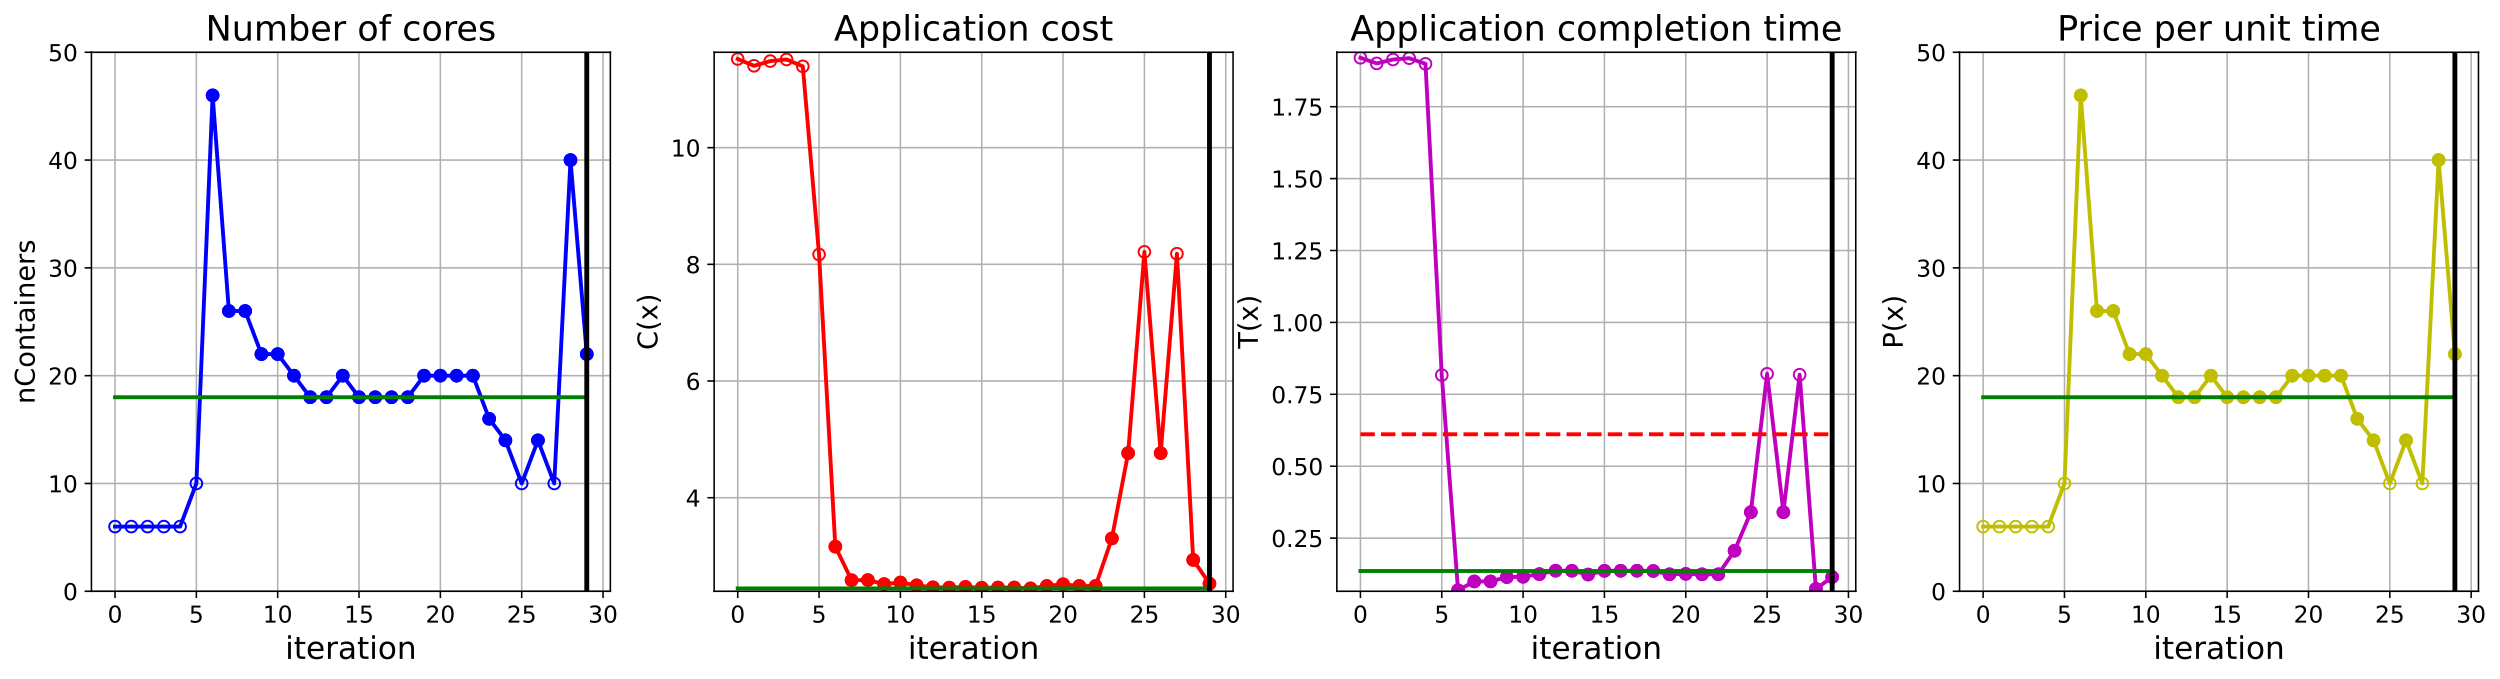 <?xml version="1.0" encoding="utf-8" standalone="no"?>
<!DOCTYPE svg PUBLIC "-//W3C//DTD SVG 1.1//EN"
  "http://www.w3.org/Graphics/SVG/1.1/DTD/svg11.dtd">
<!-- Created with matplotlib (https://matplotlib.org/) -->
<svg height="349.376pt" version="1.1" viewBox="0 0 1285.69 349.376" width="1285.69pt" xmlns="http://www.w3.org/2000/svg" xmlns:xlink="http://www.w3.org/1999/xlink">
 <defs>
  <style type="text/css">
*{stroke-linecap:butt;stroke-linejoin:round;}
  </style>
 </defs>
 <g id="figure_1">
  <g id="patch_1">
   <path d="M 0 349.376 
L 1285.69 349.376 
L 1285.69 0 
L 0 0 
z
" style="fill:#ffffff;"/>
  </g>
  <g id="axes_1">
   <g id="patch_2">
    <path d="M 47.019 304.077 
L 313.889 304.077 
L 313.889 26.877 
L 47.019 26.877 
z
" style="fill:#ffffff;"/>
   </g>
   <g id="matplotlib.axis_1">
    <g id="xtick_1">
     <g id="line2d_1">
      <path clip-path="url(#pac1d25e5ab)" d="M 59.15 304.077 
L 59.15 26.877 
" style="fill:none;stroke:#b0b0b0;stroke-linecap:square;stroke-width:0.8;"/>
     </g>
     <g id="line2d_2">
      <defs>
       <path d="M 0 0 
L 0 3.5 
" id="m6d2edd1a83" style="stroke:#000000;stroke-width:0.8;"/>
      </defs>
      <g>
       <use style="stroke:#000000;stroke-width:0.8;" x="59.15" xlink:href="#m6d2edd1a83" y="304.077"/>
      </g>
     </g>
     <g id="text_1">
      <!-- 0 -->
      <defs>
       <path d="M 31.781 66.406 
Q 24.172 66.406 20.328 58.906 
Q 16.5 51.422 16.5 36.375 
Q 16.5 21.391 20.328 13.891 
Q 24.172 6.391 31.781 6.391 
Q 39.453 6.391 43.281 13.891 
Q 47.125 21.391 47.125 36.375 
Q 47.125 51.422 43.281 58.906 
Q 39.453 66.406 31.781 66.406 
z
M 31.781 74.219 
Q 44.047 74.219 50.516 64.516 
Q 56.984 54.828 56.984 36.375 
Q 56.984 17.969 50.516 8.266 
Q 44.047 -1.422 31.781 -1.422 
Q 19.531 -1.422 13.062 8.266 
Q 6.594 17.969 6.594 36.375 
Q 6.594 54.828 13.062 64.516 
Q 19.531 74.219 31.781 74.219 
z
" id="DejaVuSans-48"/>
      </defs>
      <g transform="translate(55.332 320.195)scale(0.12 -0.12)">
       <use xlink:href="#DejaVuSans-48"/>
      </g>
     </g>
    </g>
    <g id="xtick_2">
     <g id="line2d_3">
      <path clip-path="url(#pac1d25e5ab)" d="M 100.979 304.077 
L 100.979 26.877 
" style="fill:none;stroke:#b0b0b0;stroke-linecap:square;stroke-width:0.8;"/>
     </g>
     <g id="line2d_4">
      <g>
       <use style="stroke:#000000;stroke-width:0.8;" x="100.979" xlink:href="#m6d2edd1a83" y="304.077"/>
      </g>
     </g>
     <g id="text_2">
      <!-- 5 -->
      <defs>
       <path d="M 10.797 72.906 
L 49.516 72.906 
L 49.516 64.594 
L 19.828 64.594 
L 19.828 46.734 
Q 21.969 47.469 24.109 47.828 
Q 26.266 48.188 28.422 48.188 
Q 40.625 48.188 47.75 41.5 
Q 54.891 34.812 54.891 23.391 
Q 54.891 11.625 47.562 5.094 
Q 40.234 -1.422 26.906 -1.422 
Q 22.312 -1.422 17.547 -0.641 
Q 12.797 0.141 7.719 1.703 
L 7.719 11.625 
Q 12.109 9.234 16.797 8.062 
Q 21.484 6.891 26.703 6.891 
Q 35.156 6.891 40.078 11.328 
Q 45.016 15.766 45.016 23.391 
Q 45.016 31 40.078 35.438 
Q 35.156 39.891 26.703 39.891 
Q 22.75 39.891 18.812 39.016 
Q 14.891 38.141 10.797 36.281 
z
" id="DejaVuSans-53"/>
      </defs>
      <g transform="translate(97.161 320.195)scale(0.12 -0.12)">
       <use xlink:href="#DejaVuSans-53"/>
      </g>
     </g>
    </g>
    <g id="xtick_3">
     <g id="line2d_5">
      <path clip-path="url(#pac1d25e5ab)" d="M 142.808 304.077 
L 142.808 26.877 
" style="fill:none;stroke:#b0b0b0;stroke-linecap:square;stroke-width:0.8;"/>
     </g>
     <g id="line2d_6">
      <g>
       <use style="stroke:#000000;stroke-width:0.8;" x="142.808" xlink:href="#m6d2edd1a83" y="304.077"/>
      </g>
     </g>
     <g id="text_3">
      <!-- 10 -->
      <defs>
       <path d="M 12.406 8.297 
L 28.516 8.297 
L 28.516 63.922 
L 10.984 60.406 
L 10.984 69.391 
L 28.422 72.906 
L 38.281 72.906 
L 38.281 8.297 
L 54.391 8.297 
L 54.391 0 
L 12.406 0 
z
" id="DejaVuSans-49"/>
      </defs>
      <g transform="translate(135.173 320.195)scale(0.12 -0.12)">
       <use xlink:href="#DejaVuSans-49"/>
       <use x="63.623" xlink:href="#DejaVuSans-48"/>
      </g>
     </g>
    </g>
    <g id="xtick_4">
     <g id="line2d_7">
      <path clip-path="url(#pac1d25e5ab)" d="M 184.637 304.077 
L 184.637 26.877 
" style="fill:none;stroke:#b0b0b0;stroke-linecap:square;stroke-width:0.8;"/>
     </g>
     <g id="line2d_8">
      <g>
       <use style="stroke:#000000;stroke-width:0.8;" x="184.637" xlink:href="#m6d2edd1a83" y="304.077"/>
      </g>
     </g>
     <g id="text_4">
      <!-- 15 -->
      <g transform="translate(177.002 320.195)scale(0.12 -0.12)">
       <use xlink:href="#DejaVuSans-49"/>
       <use x="63.623" xlink:href="#DejaVuSans-53"/>
      </g>
     </g>
    </g>
    <g id="xtick_5">
     <g id="line2d_9">
      <path clip-path="url(#pac1d25e5ab)" d="M 226.466 304.077 
L 226.466 26.877 
" style="fill:none;stroke:#b0b0b0;stroke-linecap:square;stroke-width:0.8;"/>
     </g>
     <g id="line2d_10">
      <g>
       <use style="stroke:#000000;stroke-width:0.8;" x="226.466" xlink:href="#m6d2edd1a83" y="304.077"/>
      </g>
     </g>
     <g id="text_5">
      <!-- 20 -->
      <defs>
       <path d="M 19.188 8.297 
L 53.609 8.297 
L 53.609 0 
L 7.328 0 
L 7.328 8.297 
Q 12.938 14.109 22.625 23.891 
Q 32.328 33.688 34.812 36.531 
Q 39.547 41.844 41.422 45.531 
Q 43.312 49.219 43.312 52.781 
Q 43.312 58.594 39.234 62.25 
Q 35.156 65.922 28.609 65.922 
Q 23.969 65.922 18.812 64.312 
Q 13.672 62.703 7.812 59.422 
L 7.812 69.391 
Q 13.766 71.781 18.938 73 
Q 24.125 74.219 28.422 74.219 
Q 39.75 74.219 46.484 68.547 
Q 53.219 62.891 53.219 53.422 
Q 53.219 48.922 51.531 44.891 
Q 49.859 40.875 45.406 35.406 
Q 44.188 33.984 37.641 27.219 
Q 31.109 20.453 19.188 8.297 
z
" id="DejaVuSans-50"/>
      </defs>
      <g transform="translate(218.831 320.195)scale(0.12 -0.12)">
       <use xlink:href="#DejaVuSans-50"/>
       <use x="63.623" xlink:href="#DejaVuSans-48"/>
      </g>
     </g>
    </g>
    <g id="xtick_6">
     <g id="line2d_11">
      <path clip-path="url(#pac1d25e5ab)" d="M 268.295 304.077 
L 268.295 26.877 
" style="fill:none;stroke:#b0b0b0;stroke-linecap:square;stroke-width:0.8;"/>
     </g>
     <g id="line2d_12">
      <g>
       <use style="stroke:#000000;stroke-width:0.8;" x="268.295" xlink:href="#m6d2edd1a83" y="304.077"/>
      </g>
     </g>
     <g id="text_6">
      <!-- 25 -->
      <g transform="translate(260.66 320.195)scale(0.12 -0.12)">
       <use xlink:href="#DejaVuSans-50"/>
       <use x="63.623" xlink:href="#DejaVuSans-53"/>
      </g>
     </g>
    </g>
    <g id="xtick_7">
     <g id="line2d_13">
      <path clip-path="url(#pac1d25e5ab)" d="M 310.124 304.077 
L 310.124 26.877 
" style="fill:none;stroke:#b0b0b0;stroke-linecap:square;stroke-width:0.8;"/>
     </g>
     <g id="line2d_14">
      <g>
       <use style="stroke:#000000;stroke-width:0.8;" x="310.124" xlink:href="#m6d2edd1a83" y="304.077"/>
      </g>
     </g>
     <g id="text_7">
      <!-- 30 -->
      <defs>
       <path d="M 40.578 39.312 
Q 47.656 37.797 51.625 33 
Q 55.609 28.219 55.609 21.188 
Q 55.609 10.406 48.188 4.484 
Q 40.766 -1.422 27.094 -1.422 
Q 22.516 -1.422 17.656 -0.516 
Q 12.797 0.391 7.625 2.203 
L 7.625 11.719 
Q 11.719 9.328 16.594 8.109 
Q 21.484 6.891 26.812 6.891 
Q 36.078 6.891 40.938 10.547 
Q 45.797 14.203 45.797 21.188 
Q 45.797 27.641 41.281 31.266 
Q 36.766 34.906 28.719 34.906 
L 20.219 34.906 
L 20.219 43.016 
L 29.109 43.016 
Q 36.375 43.016 40.234 45.922 
Q 44.094 48.828 44.094 54.297 
Q 44.094 59.906 40.109 62.906 
Q 36.141 65.922 28.719 65.922 
Q 24.656 65.922 20.016 65.031 
Q 15.375 64.156 9.812 62.312 
L 9.812 71.094 
Q 15.438 72.656 20.344 73.438 
Q 25.25 74.219 29.594 74.219 
Q 40.828 74.219 47.359 69.109 
Q 53.906 64.016 53.906 55.328 
Q 53.906 49.266 50.438 45.094 
Q 46.969 40.922 40.578 39.312 
z
" id="DejaVuSans-51"/>
      </defs>
      <g transform="translate(302.489 320.195)scale(0.12 -0.12)">
       <use xlink:href="#DejaVuSans-51"/>
       <use x="63.623" xlink:href="#DejaVuSans-48"/>
      </g>
     </g>
    </g>
    <g id="text_8">
     <!-- iteration -->
     <defs>
      <path d="M 9.422 54.688 
L 18.406 54.688 
L 18.406 0 
L 9.422 0 
z
M 9.422 75.984 
L 18.406 75.984 
L 18.406 64.594 
L 9.422 64.594 
z
" id="DejaVuSans-105"/>
      <path d="M 18.312 70.219 
L 18.312 54.688 
L 36.812 54.688 
L 36.812 47.703 
L 18.312 47.703 
L 18.312 18.016 
Q 18.312 11.328 20.141 9.422 
Q 21.969 7.516 27.594 7.516 
L 36.812 7.516 
L 36.812 0 
L 27.594 0 
Q 17.188 0 13.234 3.875 
Q 9.281 7.766 9.281 18.016 
L 9.281 47.703 
L 2.688 47.703 
L 2.688 54.688 
L 9.281 54.688 
L 9.281 70.219 
z
" id="DejaVuSans-116"/>
      <path d="M 56.203 29.594 
L 56.203 25.203 
L 14.891 25.203 
Q 15.484 15.922 20.484 11.062 
Q 25.484 6.203 34.422 6.203 
Q 39.594 6.203 44.453 7.469 
Q 49.312 8.734 54.109 11.281 
L 54.109 2.781 
Q 49.266 0.734 44.188 -0.344 
Q 39.109 -1.422 33.891 -1.422 
Q 20.797 -1.422 13.156 6.188 
Q 5.516 13.812 5.516 26.812 
Q 5.516 40.234 12.766 48.109 
Q 20.016 56 32.328 56 
Q 43.359 56 49.781 48.891 
Q 56.203 41.797 56.203 29.594 
z
M 47.219 32.234 
Q 47.125 39.594 43.094 43.984 
Q 39.062 48.391 32.422 48.391 
Q 24.906 48.391 20.391 44.141 
Q 15.875 39.891 15.188 32.172 
z
" id="DejaVuSans-101"/>
      <path d="M 41.109 46.297 
Q 39.594 47.172 37.812 47.578 
Q 36.031 48 33.891 48 
Q 26.266 48 22.188 43.047 
Q 18.109 38.094 18.109 28.812 
L 18.109 0 
L 9.078 0 
L 9.078 54.688 
L 18.109 54.688 
L 18.109 46.188 
Q 20.953 51.172 25.484 53.578 
Q 30.031 56 36.531 56 
Q 37.453 56 38.578 55.875 
Q 39.703 55.766 41.062 55.516 
z
" id="DejaVuSans-114"/>
      <path d="M 34.281 27.484 
Q 23.391 27.484 19.188 25 
Q 14.984 22.516 14.984 16.5 
Q 14.984 11.719 18.141 8.906 
Q 21.297 6.109 26.703 6.109 
Q 34.188 6.109 38.703 11.406 
Q 43.219 16.703 43.219 25.484 
L 43.219 27.484 
z
M 52.203 31.203 
L 52.203 0 
L 43.219 0 
L 43.219 8.297 
Q 40.141 3.328 35.547 0.953 
Q 30.953 -1.422 24.312 -1.422 
Q 15.922 -1.422 10.953 3.297 
Q 6 8.016 6 15.922 
Q 6 25.141 12.172 29.828 
Q 18.359 34.516 30.609 34.516 
L 43.219 34.516 
L 43.219 35.406 
Q 43.219 41.609 39.141 45 
Q 35.062 48.391 27.688 48.391 
Q 23 48.391 18.547 47.266 
Q 14.109 46.141 10.016 43.891 
L 10.016 52.203 
Q 14.938 54.109 19.578 55.047 
Q 24.219 56 28.609 56 
Q 40.484 56 46.344 49.844 
Q 52.203 43.703 52.203 31.203 
z
" id="DejaVuSans-97"/>
      <path d="M 30.609 48.391 
Q 23.391 48.391 19.188 42.75 
Q 14.984 37.109 14.984 27.297 
Q 14.984 17.484 19.156 11.844 
Q 23.344 6.203 30.609 6.203 
Q 37.797 6.203 41.984 11.859 
Q 46.188 17.531 46.188 27.297 
Q 46.188 37.016 41.984 42.703 
Q 37.797 48.391 30.609 48.391 
z
M 30.609 56 
Q 42.328 56 49.016 48.375 
Q 55.719 40.766 55.719 27.297 
Q 55.719 13.875 49.016 6.219 
Q 42.328 -1.422 30.609 -1.422 
Q 18.844 -1.422 12.172 6.219 
Q 5.516 13.875 5.516 27.297 
Q 5.516 40.766 12.172 48.375 
Q 18.844 56 30.609 56 
z
" id="DejaVuSans-111"/>
      <path d="M 54.891 33.016 
L 54.891 0 
L 45.906 0 
L 45.906 32.719 
Q 45.906 40.484 42.875 44.328 
Q 39.844 48.188 33.797 48.188 
Q 26.516 48.188 22.312 43.547 
Q 18.109 38.922 18.109 30.906 
L 18.109 0 
L 9.078 0 
L 9.078 54.688 
L 18.109 54.688 
L 18.109 46.188 
Q 21.344 51.125 25.703 53.562 
Q 30.078 56 35.797 56 
Q 45.219 56 50.047 50.172 
Q 54.891 44.344 54.891 33.016 
z
" id="DejaVuSans-110"/>
     </defs>
     <g transform="translate(146.658 338.848)scale(0.16 -0.16)">
      <use xlink:href="#DejaVuSans-105"/>
      <use x="27.783" xlink:href="#DejaVuSans-116"/>
      <use x="66.992" xlink:href="#DejaVuSans-101"/>
      <use x="128.516" xlink:href="#DejaVuSans-114"/>
      <use x="169.629" xlink:href="#DejaVuSans-97"/>
      <use x="230.908" xlink:href="#DejaVuSans-116"/>
      <use x="270.117" xlink:href="#DejaVuSans-105"/>
      <use x="297.9" xlink:href="#DejaVuSans-111"/>
      <use x="359.082" xlink:href="#DejaVuSans-110"/>
     </g>
    </g>
   </g>
   <g id="matplotlib.axis_2">
    <g id="ytick_1">
     <g id="line2d_15">
      <path clip-path="url(#pac1d25e5ab)" d="M 47.019 304.077 
L 313.889 304.077 
" style="fill:none;stroke:#b0b0b0;stroke-linecap:square;stroke-width:0.8;"/>
     </g>
     <g id="line2d_16">
      <defs>
       <path d="M 0 0 
L -3.5 0 
" id="m63b9528337" style="stroke:#000000;stroke-width:0.8;"/>
      </defs>
      <g>
       <use style="stroke:#000000;stroke-width:0.8;" x="47.019" xlink:href="#m63b9528337" y="304.077"/>
      </g>
     </g>
     <g id="text_9">
      <!-- 0 -->
      <g transform="translate(32.384 308.636)scale(0.12 -0.12)">
       <use xlink:href="#DejaVuSans-48"/>
      </g>
     </g>
    </g>
    <g id="ytick_2">
     <g id="line2d_17">
      <path clip-path="url(#pac1d25e5ab)" d="M 47.019 248.637 
L 313.889 248.637 
" style="fill:none;stroke:#b0b0b0;stroke-linecap:square;stroke-width:0.8;"/>
     </g>
     <g id="line2d_18">
      <g>
       <use style="stroke:#000000;stroke-width:0.8;" x="47.019" xlink:href="#m63b9528337" y="248.637"/>
      </g>
     </g>
     <g id="text_10">
      <!-- 10 -->
      <g transform="translate(24.749 253.196)scale(0.12 -0.12)">
       <use xlink:href="#DejaVuSans-49"/>
       <use x="63.623" xlink:href="#DejaVuSans-48"/>
      </g>
     </g>
    </g>
    <g id="ytick_3">
     <g id="line2d_19">
      <path clip-path="url(#pac1d25e5ab)" d="M 47.019 193.197 
L 313.889 193.197 
" style="fill:none;stroke:#b0b0b0;stroke-linecap:square;stroke-width:0.8;"/>
     </g>
     <g id="line2d_20">
      <g>
       <use style="stroke:#000000;stroke-width:0.8;" x="47.019" xlink:href="#m63b9528337" y="193.197"/>
      </g>
     </g>
     <g id="text_11">
      <!-- 20 -->
      <g transform="translate(24.749 197.756)scale(0.12 -0.12)">
       <use xlink:href="#DejaVuSans-50"/>
       <use x="63.623" xlink:href="#DejaVuSans-48"/>
      </g>
     </g>
    </g>
    <g id="ytick_4">
     <g id="line2d_21">
      <path clip-path="url(#pac1d25e5ab)" d="M 47.019 137.757 
L 313.889 137.757 
" style="fill:none;stroke:#b0b0b0;stroke-linecap:square;stroke-width:0.8;"/>
     </g>
     <g id="line2d_22">
      <g>
       <use style="stroke:#000000;stroke-width:0.8;" x="47.019" xlink:href="#m63b9528337" y="137.757"/>
      </g>
     </g>
     <g id="text_12">
      <!-- 30 -->
      <g transform="translate(24.749 142.316)scale(0.12 -0.12)">
       <use xlink:href="#DejaVuSans-51"/>
       <use x="63.623" xlink:href="#DejaVuSans-48"/>
      </g>
     </g>
    </g>
    <g id="ytick_5">
     <g id="line2d_23">
      <path clip-path="url(#pac1d25e5ab)" d="M 47.019 82.317 
L 313.889 82.317 
" style="fill:none;stroke:#b0b0b0;stroke-linecap:square;stroke-width:0.8;"/>
     </g>
     <g id="line2d_24">
      <g>
       <use style="stroke:#000000;stroke-width:0.8;" x="47.019" xlink:href="#m63b9528337" y="82.317"/>
      </g>
     </g>
     <g id="text_13">
      <!-- 40 -->
      <defs>
       <path d="M 37.797 64.312 
L 12.891 25.391 
L 37.797 25.391 
z
M 35.203 72.906 
L 47.609 72.906 
L 47.609 25.391 
L 58.016 25.391 
L 58.016 17.188 
L 47.609 17.188 
L 47.609 0 
L 37.797 0 
L 37.797 17.188 
L 4.891 17.188 
L 4.891 26.703 
z
" id="DejaVuSans-52"/>
      </defs>
      <g transform="translate(24.749 86.876)scale(0.12 -0.12)">
       <use xlink:href="#DejaVuSans-52"/>
       <use x="63.623" xlink:href="#DejaVuSans-48"/>
      </g>
     </g>
    </g>
    <g id="ytick_6">
     <g id="line2d_25">
      <path clip-path="url(#pac1d25e5ab)" d="M 47.019 26.877 
L 313.889 26.877 
" style="fill:none;stroke:#b0b0b0;stroke-linecap:square;stroke-width:0.8;"/>
     </g>
     <g id="line2d_26">
      <g>
       <use style="stroke:#000000;stroke-width:0.8;" x="47.019" xlink:href="#m63b9528337" y="26.877"/>
      </g>
     </g>
     <g id="text_14">
      <!-- 50 -->
      <g transform="translate(24.749 31.436)scale(0.12 -0.12)">
       <use xlink:href="#DejaVuSans-53"/>
       <use x="63.623" xlink:href="#DejaVuSans-48"/>
      </g>
     </g>
    </g>
    <g id="text_15">
     <!-- nContainers -->
     <defs>
      <path d="M 64.406 67.281 
L 64.406 56.891 
Q 59.422 61.531 53.781 63.812 
Q 48.141 66.109 41.797 66.109 
Q 29.297 66.109 22.656 58.469 
Q 16.016 50.828 16.016 36.375 
Q 16.016 21.969 22.656 14.328 
Q 29.297 6.688 41.797 6.688 
Q 48.141 6.688 53.781 8.984 
Q 59.422 11.281 64.406 15.922 
L 64.406 5.609 
Q 59.234 2.094 53.438 0.328 
Q 47.656 -1.422 41.219 -1.422 
Q 24.656 -1.422 15.125 8.703 
Q 5.609 18.844 5.609 36.375 
Q 5.609 53.953 15.125 64.078 
Q 24.656 74.219 41.219 74.219 
Q 47.75 74.219 53.531 72.484 
Q 59.328 70.75 64.406 67.281 
z
" id="DejaVuSans-67"/>
      <path d="M 44.281 53.078 
L 44.281 44.578 
Q 40.484 46.531 36.375 47.5 
Q 32.281 48.484 27.875 48.484 
Q 21.188 48.484 17.844 46.438 
Q 14.5 44.391 14.5 40.281 
Q 14.5 37.156 16.891 35.375 
Q 19.281 33.594 26.516 31.984 
L 29.594 31.297 
Q 39.156 29.25 43.188 25.516 
Q 47.219 21.781 47.219 15.094 
Q 47.219 7.469 41.188 3.016 
Q 35.156 -1.422 24.609 -1.422 
Q 20.219 -1.422 15.453 -0.562 
Q 10.688 0.297 5.422 2 
L 5.422 11.281 
Q 10.406 8.688 15.234 7.391 
Q 20.062 6.109 24.812 6.109 
Q 31.156 6.109 34.562 8.281 
Q 37.984 10.453 37.984 14.406 
Q 37.984 18.062 35.516 20.016 
Q 33.062 21.969 24.703 23.781 
L 21.578 24.516 
Q 13.234 26.266 9.516 29.906 
Q 5.812 33.547 5.812 39.891 
Q 5.812 47.609 11.281 51.797 
Q 16.75 56 26.812 56 
Q 31.781 56 36.172 55.266 
Q 40.578 54.547 44.281 53.078 
z
" id="DejaVuSans-115"/>
     </defs>
     <g transform="translate(17.838 207.767)rotate(-90)scale(0.14 -0.14)">
      <use xlink:href="#DejaVuSans-110"/>
      <use x="63.379" xlink:href="#DejaVuSans-67"/>
      <use x="133.203" xlink:href="#DejaVuSans-111"/>
      <use x="194.385" xlink:href="#DejaVuSans-110"/>
      <use x="257.764" xlink:href="#DejaVuSans-116"/>
      <use x="296.973" xlink:href="#DejaVuSans-97"/>
      <use x="358.252" xlink:href="#DejaVuSans-105"/>
      <use x="386.035" xlink:href="#DejaVuSans-110"/>
      <use x="449.414" xlink:href="#DejaVuSans-101"/>
      <use x="510.938" xlink:href="#DejaVuSans-114"/>
      <use x="552.051" xlink:href="#DejaVuSans-115"/>
     </g>
    </g>
   </g>
   <g id="line2d_27">
    <path clip-path="url(#pac1d25e5ab)" d="M 59.15 270.813 
L 67.516 270.813 
L 75.881 270.813 
L 84.247 270.813 
L 92.613 270.813 
L 100.979 248.637 
L 109.345 49.053 
L 117.711 159.933 
L 126.076 159.933 
L 134.442 182.109 
L 142.808 182.109 
L 151.174 193.197 
L 159.54 204.285 
L 167.905 204.285 
L 176.271 193.197 
L 184.637 204.285 
L 193.003 204.285 
L 201.369 204.285 
L 209.735 204.285 
L 218.1 193.197 
L 226.466 193.197 
L 234.832 193.197 
L 243.198 193.197 
L 251.564 215.373 
L 259.929 226.461 
L 268.295 248.637 
L 276.661 226.461 
L 285.027 248.637 
L 293.393 82.317 
L 301.759 182.109 
" style="fill:none;stroke:#0000ff;stroke-linecap:square;stroke-width:2;"/>
    <defs>
     <path d="M 0 3 
C 0.796 3 1.559 2.684 2.121 2.121 
C 2.684 1.559 3 0.796 3 0 
C 3 -0.796 2.684 -1.559 2.121 -2.121 
C 1.559 -2.684 0.796 -3 0 -3 
C -0.796 -3 -1.559 -2.684 -2.121 -2.121 
C -2.684 -1.559 -3 -0.796 -3 0 
C -3 0.796 -2.684 1.559 -2.121 2.121 
C -1.559 2.684 -0.796 3 0 3 
z
" id="mb80c669d78" style="stroke:#0000ff;"/>
    </defs>
    <g clip-path="url(#pac1d25e5ab)">
     <use style="fill-opacity:0;stroke:#0000ff;" x="59.15" xlink:href="#mb80c669d78" y="270.813"/>
     <use style="fill-opacity:0;stroke:#0000ff;" x="67.516" xlink:href="#mb80c669d78" y="270.813"/>
     <use style="fill-opacity:0;stroke:#0000ff;" x="75.881" xlink:href="#mb80c669d78" y="270.813"/>
     <use style="fill-opacity:0;stroke:#0000ff;" x="84.247" xlink:href="#mb80c669d78" y="270.813"/>
     <use style="fill-opacity:0;stroke:#0000ff;" x="92.613" xlink:href="#mb80c669d78" y="270.813"/>
     <use style="fill-opacity:0;stroke:#0000ff;" x="100.979" xlink:href="#mb80c669d78" y="248.637"/>
     <use style="fill-opacity:0;stroke:#0000ff;" x="109.345" xlink:href="#mb80c669d78" y="49.053"/>
     <use style="fill-opacity:0;stroke:#0000ff;" x="117.711" xlink:href="#mb80c669d78" y="159.933"/>
     <use style="fill-opacity:0;stroke:#0000ff;" x="126.076" xlink:href="#mb80c669d78" y="159.933"/>
     <use style="fill-opacity:0;stroke:#0000ff;" x="134.442" xlink:href="#mb80c669d78" y="182.109"/>
     <use style="fill-opacity:0;stroke:#0000ff;" x="142.808" xlink:href="#mb80c669d78" y="182.109"/>
     <use style="fill-opacity:0;stroke:#0000ff;" x="151.174" xlink:href="#mb80c669d78" y="193.197"/>
     <use style="fill-opacity:0;stroke:#0000ff;" x="159.54" xlink:href="#mb80c669d78" y="204.285"/>
     <use style="fill-opacity:0;stroke:#0000ff;" x="167.905" xlink:href="#mb80c669d78" y="204.285"/>
     <use style="fill-opacity:0;stroke:#0000ff;" x="176.271" xlink:href="#mb80c669d78" y="193.197"/>
     <use style="fill-opacity:0;stroke:#0000ff;" x="184.637" xlink:href="#mb80c669d78" y="204.285"/>
     <use style="fill-opacity:0;stroke:#0000ff;" x="193.003" xlink:href="#mb80c669d78" y="204.285"/>
     <use style="fill-opacity:0;stroke:#0000ff;" x="201.369" xlink:href="#mb80c669d78" y="204.285"/>
     <use style="fill-opacity:0;stroke:#0000ff;" x="209.735" xlink:href="#mb80c669d78" y="204.285"/>
     <use style="fill-opacity:0;stroke:#0000ff;" x="218.1" xlink:href="#mb80c669d78" y="193.197"/>
     <use style="fill-opacity:0;stroke:#0000ff;" x="226.466" xlink:href="#mb80c669d78" y="193.197"/>
     <use style="fill-opacity:0;stroke:#0000ff;" x="234.832" xlink:href="#mb80c669d78" y="193.197"/>
     <use style="fill-opacity:0;stroke:#0000ff;" x="243.198" xlink:href="#mb80c669d78" y="193.197"/>
     <use style="fill-opacity:0;stroke:#0000ff;" x="251.564" xlink:href="#mb80c669d78" y="215.373"/>
     <use style="fill-opacity:0;stroke:#0000ff;" x="259.929" xlink:href="#mb80c669d78" y="226.461"/>
     <use style="fill-opacity:0;stroke:#0000ff;" x="268.295" xlink:href="#mb80c669d78" y="248.637"/>
     <use style="fill-opacity:0;stroke:#0000ff;" x="276.661" xlink:href="#mb80c669d78" y="226.461"/>
     <use style="fill-opacity:0;stroke:#0000ff;" x="285.027" xlink:href="#mb80c669d78" y="248.637"/>
     <use style="fill-opacity:0;stroke:#0000ff;" x="293.393" xlink:href="#mb80c669d78" y="82.317"/>
     <use style="fill-opacity:0;stroke:#0000ff;" x="301.759" xlink:href="#mb80c669d78" y="182.109"/>
    </g>
   </g>
   <g id="line2d_28">
    <defs>
     <path d="M 0 3 
C 0.796 3 1.559 2.684 2.121 2.121 
C 2.684 1.559 3 0.796 3 0 
C 3 -0.796 2.684 -1.559 2.121 -2.121 
C 1.559 -2.684 0.796 -3 0 -3 
C -0.796 -3 -1.559 -2.684 -2.121 -2.121 
C -2.684 -1.559 -3 -0.796 -3 0 
C -3 0.796 -2.684 1.559 -2.121 2.121 
C -1.559 2.684 -0.796 3 0 3 
z
" id="m2f42a3a67c" style="stroke:#0000ff;"/>
    </defs>
    <g clip-path="url(#pac1d25e5ab)">
     <use style="fill:#0000ff;stroke:#0000ff;" x="109.345" xlink:href="#m2f42a3a67c" y="49.053"/>
    </g>
   </g>
   <g id="line2d_29">
    <g clip-path="url(#pac1d25e5ab)">
     <use style="fill:#0000ff;stroke:#0000ff;" x="117.711" xlink:href="#m2f42a3a67c" y="159.933"/>
    </g>
   </g>
   <g id="line2d_30">
    <g clip-path="url(#pac1d25e5ab)">
     <use style="fill:#0000ff;stroke:#0000ff;" x="126.076" xlink:href="#m2f42a3a67c" y="159.933"/>
    </g>
   </g>
   <g id="line2d_31">
    <g clip-path="url(#pac1d25e5ab)">
     <use style="fill:#0000ff;stroke:#0000ff;" x="134.442" xlink:href="#m2f42a3a67c" y="182.109"/>
    </g>
   </g>
   <g id="line2d_32">
    <g clip-path="url(#pac1d25e5ab)">
     <use style="fill:#0000ff;stroke:#0000ff;" x="142.808" xlink:href="#m2f42a3a67c" y="182.109"/>
    </g>
   </g>
   <g id="line2d_33">
    <g clip-path="url(#pac1d25e5ab)">
     <use style="fill:#0000ff;stroke:#0000ff;" x="151.174" xlink:href="#m2f42a3a67c" y="193.197"/>
    </g>
   </g>
   <g id="line2d_34">
    <g clip-path="url(#pac1d25e5ab)">
     <use style="fill:#0000ff;stroke:#0000ff;" x="159.54" xlink:href="#m2f42a3a67c" y="204.285"/>
    </g>
   </g>
   <g id="line2d_35">
    <g clip-path="url(#pac1d25e5ab)">
     <use style="fill:#0000ff;stroke:#0000ff;" x="167.905" xlink:href="#m2f42a3a67c" y="204.285"/>
    </g>
   </g>
   <g id="line2d_36">
    <g clip-path="url(#pac1d25e5ab)">
     <use style="fill:#0000ff;stroke:#0000ff;" x="176.271" xlink:href="#m2f42a3a67c" y="193.197"/>
    </g>
   </g>
   <g id="line2d_37">
    <g clip-path="url(#pac1d25e5ab)">
     <use style="fill:#0000ff;stroke:#0000ff;" x="184.637" xlink:href="#m2f42a3a67c" y="204.285"/>
    </g>
   </g>
   <g id="line2d_38">
    <g clip-path="url(#pac1d25e5ab)">
     <use style="fill:#0000ff;stroke:#0000ff;" x="193.003" xlink:href="#m2f42a3a67c" y="204.285"/>
    </g>
   </g>
   <g id="line2d_39">
    <g clip-path="url(#pac1d25e5ab)">
     <use style="fill:#0000ff;stroke:#0000ff;" x="201.369" xlink:href="#m2f42a3a67c" y="204.285"/>
    </g>
   </g>
   <g id="line2d_40">
    <g clip-path="url(#pac1d25e5ab)">
     <use style="fill:#0000ff;stroke:#0000ff;" x="209.735" xlink:href="#m2f42a3a67c" y="204.285"/>
    </g>
   </g>
   <g id="line2d_41">
    <g clip-path="url(#pac1d25e5ab)">
     <use style="fill:#0000ff;stroke:#0000ff;" x="218.1" xlink:href="#m2f42a3a67c" y="193.197"/>
    </g>
   </g>
   <g id="line2d_42">
    <g clip-path="url(#pac1d25e5ab)">
     <use style="fill:#0000ff;stroke:#0000ff;" x="226.466" xlink:href="#m2f42a3a67c" y="193.197"/>
    </g>
   </g>
   <g id="line2d_43">
    <g clip-path="url(#pac1d25e5ab)">
     <use style="fill:#0000ff;stroke:#0000ff;" x="234.832" xlink:href="#m2f42a3a67c" y="193.197"/>
    </g>
   </g>
   <g id="line2d_44">
    <g clip-path="url(#pac1d25e5ab)">
     <use style="fill:#0000ff;stroke:#0000ff;" x="243.198" xlink:href="#m2f42a3a67c" y="193.197"/>
    </g>
   </g>
   <g id="line2d_45">
    <g clip-path="url(#pac1d25e5ab)">
     <use style="fill:#0000ff;stroke:#0000ff;" x="251.564" xlink:href="#m2f42a3a67c" y="215.373"/>
    </g>
   </g>
   <g id="line2d_46">
    <g clip-path="url(#pac1d25e5ab)">
     <use style="fill:#0000ff;stroke:#0000ff;" x="259.929" xlink:href="#m2f42a3a67c" y="226.461"/>
    </g>
   </g>
   <g id="line2d_47">
    <g clip-path="url(#pac1d25e5ab)">
     <use style="fill:#0000ff;stroke:#0000ff;" x="276.661" xlink:href="#m2f42a3a67c" y="226.461"/>
    </g>
   </g>
   <g id="line2d_48">
    <g clip-path="url(#pac1d25e5ab)">
     <use style="fill:#0000ff;stroke:#0000ff;" x="293.393" xlink:href="#m2f42a3a67c" y="82.317"/>
    </g>
   </g>
   <g id="line2d_49">
    <g clip-path="url(#pac1d25e5ab)">
     <use style="fill:#0000ff;stroke:#0000ff;" x="301.759" xlink:href="#m2f42a3a67c" y="182.109"/>
    </g>
   </g>
   <g id="line2d_50">
    <path clip-path="url(#pac1d25e5ab)" d="M 59.15 204.285 
L 67.516 204.285 
L 75.881 204.285 
L 84.247 204.285 
L 92.613 204.285 
L 100.979 204.285 
L 109.345 204.285 
L 117.711 204.285 
L 126.076 204.285 
L 134.442 204.285 
L 142.808 204.285 
L 151.174 204.285 
L 159.54 204.285 
L 167.905 204.285 
L 176.271 204.285 
L 184.637 204.285 
L 193.003 204.285 
L 201.369 204.285 
L 209.735 204.285 
L 218.1 204.285 
L 226.466 204.285 
L 234.832 204.285 
L 243.198 204.285 
L 251.564 204.285 
L 259.929 204.285 
L 268.295 204.285 
L 276.661 204.285 
L 285.027 204.285 
L 293.393 204.285 
L 301.759 204.285 
" style="fill:none;stroke:#008000;stroke-linecap:square;stroke-width:2;"/>
   </g>
   <g id="line2d_51">
    <path clip-path="url(#pac1d25e5ab)" d="M 301.759 304.077 
L 301.759 26.877 
" style="fill:none;stroke:#000000;stroke-linecap:square;stroke-width:2.5;"/>
   </g>
   <g id="patch_3">
    <path d="M 47.019 304.077 
L 47.019 26.877 
" style="fill:none;stroke:#000000;stroke-linecap:square;stroke-linejoin:miter;stroke-width:0.8;"/>
   </g>
   <g id="patch_4">
    <path d="M 313.889 304.077 
L 313.889 26.877 
" style="fill:none;stroke:#000000;stroke-linecap:square;stroke-linejoin:miter;stroke-width:0.8;"/>
   </g>
   <g id="patch_5">
    <path d="M 47.019 304.077 
L 313.889 304.077 
" style="fill:none;stroke:#000000;stroke-linecap:square;stroke-linejoin:miter;stroke-width:0.8;"/>
   </g>
   <g id="patch_6">
    <path d="M 47.019 26.877 
L 313.889 26.877 
" style="fill:none;stroke:#000000;stroke-linecap:square;stroke-linejoin:miter;stroke-width:0.8;"/>
   </g>
   <g id="text_16">
    <!-- Number of cores -->
    <defs>
     <path d="M 9.812 72.906 
L 23.094 72.906 
L 55.422 11.922 
L 55.422 72.906 
L 64.984 72.906 
L 64.984 0 
L 51.703 0 
L 19.391 60.984 
L 19.391 0 
L 9.812 0 
z
" id="DejaVuSans-78"/>
     <path d="M 8.5 21.578 
L 8.5 54.688 
L 17.484 54.688 
L 17.484 21.922 
Q 17.484 14.156 20.5 10.266 
Q 23.531 6.391 29.594 6.391 
Q 36.859 6.391 41.078 11.031 
Q 45.312 15.672 45.312 23.688 
L 45.312 54.688 
L 54.297 54.688 
L 54.297 0 
L 45.312 0 
L 45.312 8.406 
Q 42.047 3.422 37.719 1 
Q 33.406 -1.422 27.688 -1.422 
Q 18.266 -1.422 13.375 4.438 
Q 8.5 10.297 8.5 21.578 
z
M 31.109 56 
z
" id="DejaVuSans-117"/>
     <path d="M 52 44.188 
Q 55.375 50.25 60.062 53.125 
Q 64.75 56 71.094 56 
Q 79.641 56 84.281 50.016 
Q 88.922 44.047 88.922 33.016 
L 88.922 0 
L 79.891 0 
L 79.891 32.719 
Q 79.891 40.578 77.094 44.375 
Q 74.312 48.188 68.609 48.188 
Q 61.625 48.188 57.562 43.547 
Q 53.516 38.922 53.516 30.906 
L 53.516 0 
L 44.484 0 
L 44.484 32.719 
Q 44.484 40.625 41.703 44.406 
Q 38.922 48.188 33.109 48.188 
Q 26.219 48.188 22.156 43.531 
Q 18.109 38.875 18.109 30.906 
L 18.109 0 
L 9.078 0 
L 9.078 54.688 
L 18.109 54.688 
L 18.109 46.188 
Q 21.188 51.219 25.484 53.609 
Q 29.781 56 35.688 56 
Q 41.656 56 45.828 52.969 
Q 50 49.953 52 44.188 
z
" id="DejaVuSans-109"/>
     <path d="M 48.688 27.297 
Q 48.688 37.203 44.609 42.844 
Q 40.531 48.484 33.406 48.484 
Q 26.266 48.484 22.188 42.844 
Q 18.109 37.203 18.109 27.297 
Q 18.109 17.391 22.188 11.75 
Q 26.266 6.109 33.406 6.109 
Q 40.531 6.109 44.609 11.75 
Q 48.688 17.391 48.688 27.297 
z
M 18.109 46.391 
Q 20.953 51.266 25.266 53.625 
Q 29.594 56 35.594 56 
Q 45.562 56 51.781 48.094 
Q 58.016 40.188 58.016 27.297 
Q 58.016 14.406 51.781 6.484 
Q 45.562 -1.422 35.594 -1.422 
Q 29.594 -1.422 25.266 0.953 
Q 20.953 3.328 18.109 8.203 
L 18.109 0 
L 9.078 0 
L 9.078 75.984 
L 18.109 75.984 
z
" id="DejaVuSans-98"/>
     <path id="DejaVuSans-32"/>
     <path d="M 37.109 75.984 
L 37.109 68.5 
L 28.516 68.5 
Q 23.688 68.5 21.797 66.547 
Q 19.922 64.594 19.922 59.516 
L 19.922 54.688 
L 34.719 54.688 
L 34.719 47.703 
L 19.922 47.703 
L 19.922 0 
L 10.891 0 
L 10.891 47.703 
L 2.297 47.703 
L 2.297 54.688 
L 10.891 54.688 
L 10.891 58.5 
Q 10.891 67.625 15.141 71.797 
Q 19.391 75.984 28.609 75.984 
z
" id="DejaVuSans-102"/>
     <path d="M 48.781 52.594 
L 48.781 44.188 
Q 44.969 46.297 41.141 47.344 
Q 37.312 48.391 33.406 48.391 
Q 24.656 48.391 19.812 42.844 
Q 14.984 37.312 14.984 27.297 
Q 14.984 17.281 19.812 11.734 
Q 24.656 6.203 33.406 6.203 
Q 37.312 6.203 41.141 7.25 
Q 44.969 8.297 48.781 10.406 
L 48.781 2.094 
Q 45.016 0.344 40.984 -0.531 
Q 36.969 -1.422 32.422 -1.422 
Q 20.062 -1.422 12.781 6.344 
Q 5.516 14.109 5.516 27.297 
Q 5.516 40.672 12.859 48.328 
Q 20.219 56 33.016 56 
Q 37.156 56 41.109 55.141 
Q 45.062 54.297 48.781 52.594 
z
" id="DejaVuSans-99"/>
    </defs>
    <g transform="translate(105.725 20.877)scale(0.18 -0.18)">
     <use xlink:href="#DejaVuSans-78"/>
     <use x="74.805" xlink:href="#DejaVuSans-117"/>
     <use x="138.184" xlink:href="#DejaVuSans-109"/>
     <use x="235.596" xlink:href="#DejaVuSans-98"/>
     <use x="299.072" xlink:href="#DejaVuSans-101"/>
     <use x="360.596" xlink:href="#DejaVuSans-114"/>
     <use x="401.709" xlink:href="#DejaVuSans-32"/>
     <use x="433.496" xlink:href="#DejaVuSans-111"/>
     <use x="494.678" xlink:href="#DejaVuSans-102"/>
     <use x="529.883" xlink:href="#DejaVuSans-32"/>
     <use x="561.67" xlink:href="#DejaVuSans-99"/>
     <use x="616.65" xlink:href="#DejaVuSans-111"/>
     <use x="677.832" xlink:href="#DejaVuSans-114"/>
     <use x="716.695" xlink:href="#DejaVuSans-101"/>
     <use x="778.219" xlink:href="#DejaVuSans-115"/>
    </g>
   </g>
  </g>
  <g id="axes_2">
   <g id="patch_7">
    <path d="M 367.263 304.077 
L 634.132 304.077 
L 634.132 26.877 
L 367.263 26.877 
z
" style="fill:#ffffff;"/>
   </g>
   <g id="matplotlib.axis_3">
    <g id="xtick_8">
     <g id="line2d_52">
      <path clip-path="url(#p33c4caceb4)" d="M 379.393 304.077 
L 379.393 26.877 
" style="fill:none;stroke:#b0b0b0;stroke-linecap:square;stroke-width:0.8;"/>
     </g>
     <g id="line2d_53">
      <g>
       <use style="stroke:#000000;stroke-width:0.8;" x="379.393" xlink:href="#m6d2edd1a83" y="304.077"/>
      </g>
     </g>
     <g id="text_17">
      <!-- 0 -->
      <g transform="translate(375.576 320.195)scale(0.12 -0.12)">
       <use xlink:href="#DejaVuSans-48"/>
      </g>
     </g>
    </g>
    <g id="xtick_9">
     <g id="line2d_54">
      <path clip-path="url(#p33c4caceb4)" d="M 421.222 304.077 
L 421.222 26.877 
" style="fill:none;stroke:#b0b0b0;stroke-linecap:square;stroke-width:0.8;"/>
     </g>
     <g id="line2d_55">
      <g>
       <use style="stroke:#000000;stroke-width:0.8;" x="421.222" xlink:href="#m6d2edd1a83" y="304.077"/>
      </g>
     </g>
     <g id="text_18">
      <!-- 5 -->
      <g transform="translate(417.405 320.195)scale(0.12 -0.12)">
       <use xlink:href="#DejaVuSans-53"/>
      </g>
     </g>
    </g>
    <g id="xtick_10">
     <g id="line2d_56">
      <path clip-path="url(#p33c4caceb4)" d="M 463.051 304.077 
L 463.051 26.877 
" style="fill:none;stroke:#b0b0b0;stroke-linecap:square;stroke-width:0.8;"/>
     </g>
     <g id="line2d_57">
      <g>
       <use style="stroke:#000000;stroke-width:0.8;" x="463.051" xlink:href="#m6d2edd1a83" y="304.077"/>
      </g>
     </g>
     <g id="text_19">
      <!-- 10 -->
      <g transform="translate(455.416 320.195)scale(0.12 -0.12)">
       <use xlink:href="#DejaVuSans-49"/>
       <use x="63.623" xlink:href="#DejaVuSans-48"/>
      </g>
     </g>
    </g>
    <g id="xtick_11">
     <g id="line2d_58">
      <path clip-path="url(#p33c4caceb4)" d="M 504.881 304.077 
L 504.881 26.877 
" style="fill:none;stroke:#b0b0b0;stroke-linecap:square;stroke-width:0.8;"/>
     </g>
     <g id="line2d_59">
      <g>
       <use style="stroke:#000000;stroke-width:0.8;" x="504.881" xlink:href="#m6d2edd1a83" y="304.077"/>
      </g>
     </g>
     <g id="text_20">
      <!-- 15 -->
      <g transform="translate(497.246 320.195)scale(0.12 -0.12)">
       <use xlink:href="#DejaVuSans-49"/>
       <use x="63.623" xlink:href="#DejaVuSans-53"/>
      </g>
     </g>
    </g>
    <g id="xtick_12">
     <g id="line2d_60">
      <path clip-path="url(#p33c4caceb4)" d="M 546.71 304.077 
L 546.71 26.877 
" style="fill:none;stroke:#b0b0b0;stroke-linecap:square;stroke-width:0.8;"/>
     </g>
     <g id="line2d_61">
      <g>
       <use style="stroke:#000000;stroke-width:0.8;" x="546.71" xlink:href="#m6d2edd1a83" y="304.077"/>
      </g>
     </g>
     <g id="text_21">
      <!-- 20 -->
      <g transform="translate(539.075 320.195)scale(0.12 -0.12)">
       <use xlink:href="#DejaVuSans-50"/>
       <use x="63.623" xlink:href="#DejaVuSans-48"/>
      </g>
     </g>
    </g>
    <g id="xtick_13">
     <g id="line2d_62">
      <path clip-path="url(#p33c4caceb4)" d="M 588.539 304.077 
L 588.539 26.877 
" style="fill:none;stroke:#b0b0b0;stroke-linecap:square;stroke-width:0.8;"/>
     </g>
     <g id="line2d_63">
      <g>
       <use style="stroke:#000000;stroke-width:0.8;" x="588.539" xlink:href="#m6d2edd1a83" y="304.077"/>
      </g>
     </g>
     <g id="text_22">
      <!-- 25 -->
      <g transform="translate(580.904 320.195)scale(0.12 -0.12)">
       <use xlink:href="#DejaVuSans-50"/>
       <use x="63.623" xlink:href="#DejaVuSans-53"/>
      </g>
     </g>
    </g>
    <g id="xtick_14">
     <g id="line2d_64">
      <path clip-path="url(#p33c4caceb4)" d="M 630.368 304.077 
L 630.368 26.877 
" style="fill:none;stroke:#b0b0b0;stroke-linecap:square;stroke-width:0.8;"/>
     </g>
     <g id="line2d_65">
      <g>
       <use style="stroke:#000000;stroke-width:0.8;" x="630.368" xlink:href="#m6d2edd1a83" y="304.077"/>
      </g>
     </g>
     <g id="text_23">
      <!-- 30 -->
      <g transform="translate(622.733 320.195)scale(0.12 -0.12)">
       <use xlink:href="#DejaVuSans-51"/>
       <use x="63.623" xlink:href="#DejaVuSans-48"/>
      </g>
     </g>
    </g>
    <g id="text_24">
     <!-- iteration -->
     <g transform="translate(466.901 338.848)scale(0.16 -0.16)">
      <use xlink:href="#DejaVuSans-105"/>
      <use x="27.783" xlink:href="#DejaVuSans-116"/>
      <use x="66.992" xlink:href="#DejaVuSans-101"/>
      <use x="128.516" xlink:href="#DejaVuSans-114"/>
      <use x="169.629" xlink:href="#DejaVuSans-97"/>
      <use x="230.908" xlink:href="#DejaVuSans-116"/>
      <use x="270.117" xlink:href="#DejaVuSans-105"/>
      <use x="297.9" xlink:href="#DejaVuSans-111"/>
      <use x="359.082" xlink:href="#DejaVuSans-110"/>
     </g>
    </g>
   </g>
   <g id="matplotlib.axis_4">
    <g id="ytick_7">
     <g id="line2d_66">
      <path clip-path="url(#p33c4caceb4)" d="M 367.263 255.944 
L 634.132 255.944 
" style="fill:none;stroke:#b0b0b0;stroke-linecap:square;stroke-width:0.8;"/>
     </g>
     <g id="line2d_67">
      <g>
       <use style="stroke:#000000;stroke-width:0.8;" x="367.263" xlink:href="#m63b9528337" y="255.944"/>
      </g>
     </g>
     <g id="text_25">
      <!-- 4 -->
      <g transform="translate(352.628 260.503)scale(0.12 -0.12)">
       <use xlink:href="#DejaVuSans-52"/>
      </g>
     </g>
    </g>
    <g id="ytick_8">
     <g id="line2d_68">
      <path clip-path="url(#p33c4caceb4)" d="M 367.263 195.942 
L 634.132 195.942 
" style="fill:none;stroke:#b0b0b0;stroke-linecap:square;stroke-width:0.8;"/>
     </g>
     <g id="line2d_69">
      <g>
       <use style="stroke:#000000;stroke-width:0.8;" x="367.263" xlink:href="#m63b9528337" y="195.942"/>
      </g>
     </g>
     <g id="text_26">
      <!-- 6 -->
      <defs>
       <path d="M 33.016 40.375 
Q 26.375 40.375 22.484 35.828 
Q 18.609 31.297 18.609 23.391 
Q 18.609 15.531 22.484 10.953 
Q 26.375 6.391 33.016 6.391 
Q 39.656 6.391 43.531 10.953 
Q 47.406 15.531 47.406 23.391 
Q 47.406 31.297 43.531 35.828 
Q 39.656 40.375 33.016 40.375 
z
M 52.594 71.297 
L 52.594 62.312 
Q 48.875 64.062 45.094 64.984 
Q 41.312 65.922 37.594 65.922 
Q 27.828 65.922 22.672 59.328 
Q 17.531 52.734 16.797 39.406 
Q 19.672 43.656 24.016 45.922 
Q 28.375 48.188 33.594 48.188 
Q 44.578 48.188 50.953 41.516 
Q 57.328 34.859 57.328 23.391 
Q 57.328 12.156 50.688 5.359 
Q 44.047 -1.422 33.016 -1.422 
Q 20.359 -1.422 13.672 8.266 
Q 6.984 17.969 6.984 36.375 
Q 6.984 53.656 15.188 63.938 
Q 23.391 74.219 37.203 74.219 
Q 40.922 74.219 44.703 73.484 
Q 48.484 72.75 52.594 71.297 
z
" id="DejaVuSans-54"/>
      </defs>
      <g transform="translate(352.628 200.501)scale(0.12 -0.12)">
       <use xlink:href="#DejaVuSans-54"/>
      </g>
     </g>
    </g>
    <g id="ytick_9">
     <g id="line2d_70">
      <path clip-path="url(#p33c4caceb4)" d="M 367.263 135.939 
L 634.132 135.939 
" style="fill:none;stroke:#b0b0b0;stroke-linecap:square;stroke-width:0.8;"/>
     </g>
     <g id="line2d_71">
      <g>
       <use style="stroke:#000000;stroke-width:0.8;" x="367.263" xlink:href="#m63b9528337" y="135.939"/>
      </g>
     </g>
     <g id="text_27">
      <!-- 8 -->
      <defs>
       <path d="M 31.781 34.625 
Q 24.75 34.625 20.719 30.859 
Q 16.703 27.094 16.703 20.516 
Q 16.703 13.922 20.719 10.156 
Q 24.75 6.391 31.781 6.391 
Q 38.812 6.391 42.859 10.172 
Q 46.922 13.969 46.922 20.516 
Q 46.922 27.094 42.891 30.859 
Q 38.875 34.625 31.781 34.625 
z
M 21.922 38.812 
Q 15.578 40.375 12.031 44.719 
Q 8.5 49.078 8.5 55.328 
Q 8.5 64.062 14.719 69.141 
Q 20.953 74.219 31.781 74.219 
Q 42.672 74.219 48.875 69.141 
Q 55.078 64.062 55.078 55.328 
Q 55.078 49.078 51.531 44.719 
Q 48 40.375 41.703 38.812 
Q 48.828 37.156 52.797 32.312 
Q 56.781 27.484 56.781 20.516 
Q 56.781 9.906 50.312 4.234 
Q 43.844 -1.422 31.781 -1.422 
Q 19.734 -1.422 13.25 4.234 
Q 6.781 9.906 6.781 20.516 
Q 6.781 27.484 10.781 32.312 
Q 14.797 37.156 21.922 38.812 
z
M 18.312 54.391 
Q 18.312 48.734 21.844 45.562 
Q 25.391 42.391 31.781 42.391 
Q 38.141 42.391 41.719 45.562 
Q 45.312 48.734 45.312 54.391 
Q 45.312 60.062 41.719 63.234 
Q 38.141 66.406 31.781 66.406 
Q 25.391 66.406 21.844 63.234 
Q 18.312 60.062 18.312 54.391 
z
" id="DejaVuSans-56"/>
      </defs>
      <g transform="translate(352.628 140.498)scale(0.12 -0.12)">
       <use xlink:href="#DejaVuSans-56"/>
      </g>
     </g>
    </g>
    <g id="ytick_10">
     <g id="line2d_72">
      <path clip-path="url(#p33c4caceb4)" d="M 367.263 75.936 
L 634.132 75.936 
" style="fill:none;stroke:#b0b0b0;stroke-linecap:square;stroke-width:0.8;"/>
     </g>
     <g id="line2d_73">
      <g>
       <use style="stroke:#000000;stroke-width:0.8;" x="367.263" xlink:href="#m63b9528337" y="75.936"/>
      </g>
     </g>
     <g id="text_28">
      <!-- 10 -->
      <g transform="translate(344.993 80.495)scale(0.12 -0.12)">
       <use xlink:href="#DejaVuSans-49"/>
       <use x="63.623" xlink:href="#DejaVuSans-48"/>
      </g>
     </g>
    </g>
    <g id="text_29">
     <!-- C(x) -->
     <defs>
      <path d="M 31 75.875 
Q 24.469 64.656 21.281 53.656 
Q 18.109 42.672 18.109 31.391 
Q 18.109 20.125 21.312 9.062 
Q 24.516 -2 31 -13.188 
L 23.188 -13.188 
Q 15.875 -1.703 12.234 9.375 
Q 8.594 20.453 8.594 31.391 
Q 8.594 42.281 12.203 53.312 
Q 15.828 64.359 23.188 75.875 
z
" id="DejaVuSans-40"/>
      <path d="M 54.891 54.688 
L 35.109 28.078 
L 55.906 0 
L 45.312 0 
L 29.391 21.484 
L 13.484 0 
L 2.875 0 
L 24.125 28.609 
L 4.688 54.688 
L 15.281 54.688 
L 29.781 35.203 
L 44.281 54.688 
z
" id="DejaVuSans-120"/>
      <path d="M 8.016 75.875 
L 15.828 75.875 
Q 23.141 64.359 26.781 53.312 
Q 30.422 42.281 30.422 31.391 
Q 30.422 20.453 26.781 9.375 
Q 23.141 -1.703 15.828 -13.188 
L 8.016 -13.188 
Q 14.5 -2 17.703 9.062 
Q 20.906 20.125 20.906 31.391 
Q 20.906 42.672 17.703 53.656 
Q 14.5 64.656 8.016 75.875 
z
" id="DejaVuSans-41"/>
     </defs>
     <g transform="translate(338.081 179.97)rotate(-90)scale(0.14 -0.14)">
      <use xlink:href="#DejaVuSans-67"/>
      <use x="69.824" xlink:href="#DejaVuSans-40"/>
      <use x="108.838" xlink:href="#DejaVuSans-120"/>
      <use x="168.018" xlink:href="#DejaVuSans-41"/>
     </g>
    </g>
   </g>
   <g id="line2d_74">
    <path clip-path="url(#p33c4caceb4)" d="M 379.393 30.333 
L 387.759 33.846 
L 396.125 31.423 
L 404.491 30.586 
L 412.857 34.115 
L 421.222 130.877 
L 429.588 281.112 
L 437.954 298.39 
L 446.32 298.312 
L 454.686 300.392 
L 463.051 299.573 
L 471.417 301.032 
L 479.783 302.041 
L 488.149 302.2 
L 496.515 301.855 
L 504.881 302.292 
L 513.246 302.162 
L 521.612 302.147 
L 529.978 302.61 
L 538.344 301.361 
L 546.71 300.471 
L 555.075 301.366 
L 563.441 301.358 
L 571.807 276.907 
L 580.173 233.033 
L 588.539 129.54 
L 596.905 233.02 
L 605.27 130.474 
L 613.636 287.937 
L 622.002 300.151 
" style="fill:none;stroke:#ff0000;stroke-linecap:square;stroke-width:2;"/>
    <defs>
     <path d="M 0 3 
C 0.796 3 1.559 2.684 2.121 2.121 
C 2.684 1.559 3 0.796 3 0 
C 3 -0.796 2.684 -1.559 2.121 -2.121 
C 1.559 -2.684 0.796 -3 0 -3 
C -0.796 -3 -1.559 -2.684 -2.121 -2.121 
C -2.684 -1.559 -3 -0.796 -3 0 
C -3 0.796 -2.684 1.559 -2.121 2.121 
C -1.559 2.684 -0.796 3 0 3 
z
" id="m1f2051368b" style="stroke:#ff0000;"/>
    </defs>
    <g clip-path="url(#p33c4caceb4)">
     <use style="fill-opacity:0;stroke:#ff0000;" x="379.393" xlink:href="#m1f2051368b" y="30.333"/>
     <use style="fill-opacity:0;stroke:#ff0000;" x="387.759" xlink:href="#m1f2051368b" y="33.846"/>
     <use style="fill-opacity:0;stroke:#ff0000;" x="396.125" xlink:href="#m1f2051368b" y="31.423"/>
     <use style="fill-opacity:0;stroke:#ff0000;" x="404.491" xlink:href="#m1f2051368b" y="30.586"/>
     <use style="fill-opacity:0;stroke:#ff0000;" x="412.857" xlink:href="#m1f2051368b" y="34.115"/>
     <use style="fill-opacity:0;stroke:#ff0000;" x="421.222" xlink:href="#m1f2051368b" y="130.877"/>
     <use style="fill-opacity:0;stroke:#ff0000;" x="429.588" xlink:href="#m1f2051368b" y="281.112"/>
     <use style="fill-opacity:0;stroke:#ff0000;" x="437.954" xlink:href="#m1f2051368b" y="298.39"/>
     <use style="fill-opacity:0;stroke:#ff0000;" x="446.32" xlink:href="#m1f2051368b" y="298.312"/>
     <use style="fill-opacity:0;stroke:#ff0000;" x="454.686" xlink:href="#m1f2051368b" y="300.392"/>
     <use style="fill-opacity:0;stroke:#ff0000;" x="463.051" xlink:href="#m1f2051368b" y="299.573"/>
     <use style="fill-opacity:0;stroke:#ff0000;" x="471.417" xlink:href="#m1f2051368b" y="301.032"/>
     <use style="fill-opacity:0;stroke:#ff0000;" x="479.783" xlink:href="#m1f2051368b" y="302.041"/>
     <use style="fill-opacity:0;stroke:#ff0000;" x="488.149" xlink:href="#m1f2051368b" y="302.2"/>
     <use style="fill-opacity:0;stroke:#ff0000;" x="496.515" xlink:href="#m1f2051368b" y="301.855"/>
     <use style="fill-opacity:0;stroke:#ff0000;" x="504.881" xlink:href="#m1f2051368b" y="302.292"/>
     <use style="fill-opacity:0;stroke:#ff0000;" x="513.246" xlink:href="#m1f2051368b" y="302.162"/>
     <use style="fill-opacity:0;stroke:#ff0000;" x="521.612" xlink:href="#m1f2051368b" y="302.147"/>
     <use style="fill-opacity:0;stroke:#ff0000;" x="529.978" xlink:href="#m1f2051368b" y="302.61"/>
     <use style="fill-opacity:0;stroke:#ff0000;" x="538.344" xlink:href="#m1f2051368b" y="301.361"/>
     <use style="fill-opacity:0;stroke:#ff0000;" x="546.71" xlink:href="#m1f2051368b" y="300.471"/>
     <use style="fill-opacity:0;stroke:#ff0000;" x="555.075" xlink:href="#m1f2051368b" y="301.366"/>
     <use style="fill-opacity:0;stroke:#ff0000;" x="563.441" xlink:href="#m1f2051368b" y="301.358"/>
     <use style="fill-opacity:0;stroke:#ff0000;" x="571.807" xlink:href="#m1f2051368b" y="276.907"/>
     <use style="fill-opacity:0;stroke:#ff0000;" x="580.173" xlink:href="#m1f2051368b" y="233.033"/>
     <use style="fill-opacity:0;stroke:#ff0000;" x="588.539" xlink:href="#m1f2051368b" y="129.54"/>
     <use style="fill-opacity:0;stroke:#ff0000;" x="596.905" xlink:href="#m1f2051368b" y="233.02"/>
     <use style="fill-opacity:0;stroke:#ff0000;" x="605.27" xlink:href="#m1f2051368b" y="130.474"/>
     <use style="fill-opacity:0;stroke:#ff0000;" x="613.636" xlink:href="#m1f2051368b" y="287.937"/>
     <use style="fill-opacity:0;stroke:#ff0000;" x="622.002" xlink:href="#m1f2051368b" y="300.151"/>
    </g>
   </g>
   <g id="line2d_75">
    <defs>
     <path d="M 0 3 
C 0.796 3 1.559 2.684 2.121 2.121 
C 2.684 1.559 3 0.796 3 0 
C 3 -0.796 2.684 -1.559 2.121 -2.121 
C 1.559 -2.684 0.796 -3 0 -3 
C -0.796 -3 -1.559 -2.684 -2.121 -2.121 
C -2.684 -1.559 -3 -0.796 -3 0 
C -3 0.796 -2.684 1.559 -2.121 2.121 
C -1.559 2.684 -0.796 3 0 3 
z
" id="mb2fc1c606b" style="stroke:#ff0000;"/>
    </defs>
    <g clip-path="url(#p33c4caceb4)">
     <use style="fill:#ff0000;stroke:#ff0000;" x="429.588" xlink:href="#mb2fc1c606b" y="281.112"/>
    </g>
   </g>
   <g id="line2d_76">
    <g clip-path="url(#p33c4caceb4)">
     <use style="fill:#ff0000;stroke:#ff0000;" x="437.954" xlink:href="#mb2fc1c606b" y="298.39"/>
    </g>
   </g>
   <g id="line2d_77">
    <g clip-path="url(#p33c4caceb4)">
     <use style="fill:#ff0000;stroke:#ff0000;" x="446.32" xlink:href="#mb2fc1c606b" y="298.312"/>
    </g>
   </g>
   <g id="line2d_78">
    <g clip-path="url(#p33c4caceb4)">
     <use style="fill:#ff0000;stroke:#ff0000;" x="454.686" xlink:href="#mb2fc1c606b" y="300.392"/>
    </g>
   </g>
   <g id="line2d_79">
    <g clip-path="url(#p33c4caceb4)">
     <use style="fill:#ff0000;stroke:#ff0000;" x="463.051" xlink:href="#mb2fc1c606b" y="299.573"/>
    </g>
   </g>
   <g id="line2d_80">
    <g clip-path="url(#p33c4caceb4)">
     <use style="fill:#ff0000;stroke:#ff0000;" x="471.417" xlink:href="#mb2fc1c606b" y="301.032"/>
    </g>
   </g>
   <g id="line2d_81">
    <g clip-path="url(#p33c4caceb4)">
     <use style="fill:#ff0000;stroke:#ff0000;" x="479.783" xlink:href="#mb2fc1c606b" y="302.041"/>
    </g>
   </g>
   <g id="line2d_82">
    <g clip-path="url(#p33c4caceb4)">
     <use style="fill:#ff0000;stroke:#ff0000;" x="488.149" xlink:href="#mb2fc1c606b" y="302.2"/>
    </g>
   </g>
   <g id="line2d_83">
    <g clip-path="url(#p33c4caceb4)">
     <use style="fill:#ff0000;stroke:#ff0000;" x="496.515" xlink:href="#mb2fc1c606b" y="301.855"/>
    </g>
   </g>
   <g id="line2d_84">
    <g clip-path="url(#p33c4caceb4)">
     <use style="fill:#ff0000;stroke:#ff0000;" x="504.881" xlink:href="#mb2fc1c606b" y="302.292"/>
    </g>
   </g>
   <g id="line2d_85">
    <g clip-path="url(#p33c4caceb4)">
     <use style="fill:#ff0000;stroke:#ff0000;" x="513.246" xlink:href="#mb2fc1c606b" y="302.162"/>
    </g>
   </g>
   <g id="line2d_86">
    <g clip-path="url(#p33c4caceb4)">
     <use style="fill:#ff0000;stroke:#ff0000;" x="521.612" xlink:href="#mb2fc1c606b" y="302.147"/>
    </g>
   </g>
   <g id="line2d_87">
    <g clip-path="url(#p33c4caceb4)">
     <use style="fill:#ff0000;stroke:#ff0000;" x="529.978" xlink:href="#mb2fc1c606b" y="302.61"/>
    </g>
   </g>
   <g id="line2d_88">
    <g clip-path="url(#p33c4caceb4)">
     <use style="fill:#ff0000;stroke:#ff0000;" x="538.344" xlink:href="#mb2fc1c606b" y="301.361"/>
    </g>
   </g>
   <g id="line2d_89">
    <g clip-path="url(#p33c4caceb4)">
     <use style="fill:#ff0000;stroke:#ff0000;" x="546.71" xlink:href="#mb2fc1c606b" y="300.471"/>
    </g>
   </g>
   <g id="line2d_90">
    <g clip-path="url(#p33c4caceb4)">
     <use style="fill:#ff0000;stroke:#ff0000;" x="555.075" xlink:href="#mb2fc1c606b" y="301.366"/>
    </g>
   </g>
   <g id="line2d_91">
    <g clip-path="url(#p33c4caceb4)">
     <use style="fill:#ff0000;stroke:#ff0000;" x="563.441" xlink:href="#mb2fc1c606b" y="301.358"/>
    </g>
   </g>
   <g id="line2d_92">
    <g clip-path="url(#p33c4caceb4)">
     <use style="fill:#ff0000;stroke:#ff0000;" x="571.807" xlink:href="#mb2fc1c606b" y="276.907"/>
    </g>
   </g>
   <g id="line2d_93">
    <g clip-path="url(#p33c4caceb4)">
     <use style="fill:#ff0000;stroke:#ff0000;" x="580.173" xlink:href="#mb2fc1c606b" y="233.033"/>
    </g>
   </g>
   <g id="line2d_94">
    <g clip-path="url(#p33c4caceb4)">
     <use style="fill:#ff0000;stroke:#ff0000;" x="596.905" xlink:href="#mb2fc1c606b" y="233.02"/>
    </g>
   </g>
   <g id="line2d_95">
    <g clip-path="url(#p33c4caceb4)">
     <use style="fill:#ff0000;stroke:#ff0000;" x="613.636" xlink:href="#mb2fc1c606b" y="287.937"/>
    </g>
   </g>
   <g id="line2d_96">
    <g clip-path="url(#p33c4caceb4)">
     <use style="fill:#ff0000;stroke:#ff0000;" x="622.002" xlink:href="#mb2fc1c606b" y="300.151"/>
    </g>
   </g>
   <g id="line2d_97">
    <path clip-path="url(#p33c4caceb4)" d="M 379.393 302.61 
L 387.759 302.61 
L 396.125 302.61 
L 404.491 302.61 
L 412.857 302.61 
L 421.222 302.61 
L 429.588 302.61 
L 437.954 302.61 
L 446.32 302.61 
L 454.686 302.61 
L 463.051 302.61 
L 471.417 302.61 
L 479.783 302.61 
L 488.149 302.61 
L 496.515 302.61 
L 504.881 302.61 
L 513.246 302.61 
L 521.612 302.61 
L 529.978 302.61 
L 538.344 302.61 
L 546.71 302.61 
L 555.075 302.61 
L 563.441 302.61 
L 571.807 302.61 
L 580.173 302.61 
L 588.539 302.61 
L 596.905 302.61 
L 605.27 302.61 
L 613.636 302.61 
L 622.002 302.61 
" style="fill:none;stroke:#008000;stroke-linecap:square;stroke-width:2;"/>
   </g>
   <g id="line2d_98">
    <path clip-path="url(#p33c4caceb4)" d="M 622.002 304.077 
L 622.002 26.877 
" style="fill:none;stroke:#000000;stroke-linecap:square;stroke-width:2.5;"/>
   </g>
   <g id="patch_8">
    <path d="M 367.263 304.077 
L 367.263 26.877 
" style="fill:none;stroke:#000000;stroke-linecap:square;stroke-linejoin:miter;stroke-width:0.8;"/>
   </g>
   <g id="patch_9">
    <path d="M 634.132 304.077 
L 634.132 26.877 
" style="fill:none;stroke:#000000;stroke-linecap:square;stroke-linejoin:miter;stroke-width:0.8;"/>
   </g>
   <g id="patch_10">
    <path d="M 367.263 304.077 
L 634.132 304.077 
" style="fill:none;stroke:#000000;stroke-linecap:square;stroke-linejoin:miter;stroke-width:0.8;"/>
   </g>
   <g id="patch_11">
    <path d="M 367.263 26.877 
L 634.132 26.877 
" style="fill:none;stroke:#000000;stroke-linecap:square;stroke-linejoin:miter;stroke-width:0.8;"/>
   </g>
   <g id="text_30">
    <!-- Application cost -->
    <defs>
     <path d="M 34.188 63.188 
L 20.797 26.906 
L 47.609 26.906 
z
M 28.609 72.906 
L 39.797 72.906 
L 67.578 0 
L 57.328 0 
L 50.688 18.703 
L 17.828 18.703 
L 11.188 0 
L 0.781 0 
z
" id="DejaVuSans-65"/>
     <path d="M 18.109 8.203 
L 18.109 -20.797 
L 9.078 -20.797 
L 9.078 54.688 
L 18.109 54.688 
L 18.109 46.391 
Q 20.953 51.266 25.266 53.625 
Q 29.594 56 35.594 56 
Q 45.562 56 51.781 48.094 
Q 58.016 40.188 58.016 27.297 
Q 58.016 14.406 51.781 6.484 
Q 45.562 -1.422 35.594 -1.422 
Q 29.594 -1.422 25.266 0.953 
Q 20.953 3.328 18.109 8.203 
z
M 48.688 27.297 
Q 48.688 37.203 44.609 42.844 
Q 40.531 48.484 33.406 48.484 
Q 26.266 48.484 22.188 42.844 
Q 18.109 37.203 18.109 27.297 
Q 18.109 17.391 22.188 11.75 
Q 26.266 6.109 33.406 6.109 
Q 40.531 6.109 44.609 11.75 
Q 48.688 17.391 48.688 27.297 
z
" id="DejaVuSans-112"/>
     <path d="M 9.422 75.984 
L 18.406 75.984 
L 18.406 0 
L 9.422 0 
z
" id="DejaVuSans-108"/>
    </defs>
    <g transform="translate(428.878 20.877)scale(0.18 -0.18)">
     <use xlink:href="#DejaVuSans-65"/>
     <use x="68.408" xlink:href="#DejaVuSans-112"/>
     <use x="131.885" xlink:href="#DejaVuSans-112"/>
     <use x="195.361" xlink:href="#DejaVuSans-108"/>
     <use x="223.145" xlink:href="#DejaVuSans-105"/>
     <use x="250.928" xlink:href="#DejaVuSans-99"/>
     <use x="305.908" xlink:href="#DejaVuSans-97"/>
     <use x="367.188" xlink:href="#DejaVuSans-116"/>
     <use x="406.396" xlink:href="#DejaVuSans-105"/>
     <use x="434.18" xlink:href="#DejaVuSans-111"/>
     <use x="495.361" xlink:href="#DejaVuSans-110"/>
     <use x="558.74" xlink:href="#DejaVuSans-32"/>
     <use x="590.527" xlink:href="#DejaVuSans-99"/>
     <use x="645.508" xlink:href="#DejaVuSans-111"/>
     <use x="706.689" xlink:href="#DejaVuSans-115"/>
     <use x="758.789" xlink:href="#DejaVuSans-116"/>
    </g>
   </g>
  </g>
  <g id="axes_3">
   <g id="patch_12">
    <path d="M 687.506 304.077 
L 954.376 304.077 
L 954.376 26.877 
L 687.506 26.877 
z
" style="fill:#ffffff;"/>
   </g>
   <g id="matplotlib.axis_5">
    <g id="xtick_15">
     <g id="line2d_99">
      <path clip-path="url(#p28faa017fb)" d="M 699.637 304.077 
L 699.637 26.877 
" style="fill:none;stroke:#b0b0b0;stroke-linecap:square;stroke-width:0.8;"/>
     </g>
     <g id="line2d_100">
      <g>
       <use style="stroke:#000000;stroke-width:0.8;" x="699.637" xlink:href="#m6d2edd1a83" y="304.077"/>
      </g>
     </g>
     <g id="text_31">
      <!-- 0 -->
      <g transform="translate(695.819 320.195)scale(0.12 -0.12)">
       <use xlink:href="#DejaVuSans-48"/>
      </g>
     </g>
    </g>
    <g id="xtick_16">
     <g id="line2d_101">
      <path clip-path="url(#p28faa017fb)" d="M 741.466 304.077 
L 741.466 26.877 
" style="fill:none;stroke:#b0b0b0;stroke-linecap:square;stroke-width:0.8;"/>
     </g>
     <g id="line2d_102">
      <g>
       <use style="stroke:#000000;stroke-width:0.8;" x="741.466" xlink:href="#m6d2edd1a83" y="304.077"/>
      </g>
     </g>
     <g id="text_32">
      <!-- 5 -->
      <g transform="translate(737.648 320.195)scale(0.12 -0.12)">
       <use xlink:href="#DejaVuSans-53"/>
      </g>
     </g>
    </g>
    <g id="xtick_17">
     <g id="line2d_103">
      <path clip-path="url(#p28faa017fb)" d="M 783.295 304.077 
L 783.295 26.877 
" style="fill:none;stroke:#b0b0b0;stroke-linecap:square;stroke-width:0.8;"/>
     </g>
     <g id="line2d_104">
      <g>
       <use style="stroke:#000000;stroke-width:0.8;" x="783.295" xlink:href="#m6d2edd1a83" y="304.077"/>
      </g>
     </g>
     <g id="text_33">
      <!-- 10 -->
      <g transform="translate(775.66 320.195)scale(0.12 -0.12)">
       <use xlink:href="#DejaVuSans-49"/>
       <use x="63.623" xlink:href="#DejaVuSans-48"/>
      </g>
     </g>
    </g>
    <g id="xtick_18">
     <g id="line2d_105">
      <path clip-path="url(#p28faa017fb)" d="M 825.124 304.077 
L 825.124 26.877 
" style="fill:none;stroke:#b0b0b0;stroke-linecap:square;stroke-width:0.8;"/>
     </g>
     <g id="line2d_106">
      <g>
       <use style="stroke:#000000;stroke-width:0.8;" x="825.124" xlink:href="#m6d2edd1a83" y="304.077"/>
      </g>
     </g>
     <g id="text_34">
      <!-- 15 -->
      <g transform="translate(817.489 320.195)scale(0.12 -0.12)">
       <use xlink:href="#DejaVuSans-49"/>
       <use x="63.623" xlink:href="#DejaVuSans-53"/>
      </g>
     </g>
    </g>
    <g id="xtick_19">
     <g id="line2d_107">
      <path clip-path="url(#p28faa017fb)" d="M 866.953 304.077 
L 866.953 26.877 
" style="fill:none;stroke:#b0b0b0;stroke-linecap:square;stroke-width:0.8;"/>
     </g>
     <g id="line2d_108">
      <g>
       <use style="stroke:#000000;stroke-width:0.8;" x="866.953" xlink:href="#m6d2edd1a83" y="304.077"/>
      </g>
     </g>
     <g id="text_35">
      <!-- 20 -->
      <g transform="translate(859.318 320.195)scale(0.12 -0.12)">
       <use xlink:href="#DejaVuSans-50"/>
       <use x="63.623" xlink:href="#DejaVuSans-48"/>
      </g>
     </g>
    </g>
    <g id="xtick_20">
     <g id="line2d_109">
      <path clip-path="url(#p28faa017fb)" d="M 908.782 304.077 
L 908.782 26.877 
" style="fill:none;stroke:#b0b0b0;stroke-linecap:square;stroke-width:0.8;"/>
     </g>
     <g id="line2d_110">
      <g>
       <use style="stroke:#000000;stroke-width:0.8;" x="908.782" xlink:href="#m6d2edd1a83" y="304.077"/>
      </g>
     </g>
     <g id="text_36">
      <!-- 25 -->
      <g transform="translate(901.147 320.195)scale(0.12 -0.12)">
       <use xlink:href="#DejaVuSans-50"/>
       <use x="63.623" xlink:href="#DejaVuSans-53"/>
      </g>
     </g>
    </g>
    <g id="xtick_21">
     <g id="line2d_111">
      <path clip-path="url(#p28faa017fb)" d="M 950.611 304.077 
L 950.611 26.877 
" style="fill:none;stroke:#b0b0b0;stroke-linecap:square;stroke-width:0.8;"/>
     </g>
     <g id="line2d_112">
      <g>
       <use style="stroke:#000000;stroke-width:0.8;" x="950.611" xlink:href="#m6d2edd1a83" y="304.077"/>
      </g>
     </g>
     <g id="text_37">
      <!-- 30 -->
      <g transform="translate(942.976 320.195)scale(0.12 -0.12)">
       <use xlink:href="#DejaVuSans-51"/>
       <use x="63.623" xlink:href="#DejaVuSans-48"/>
      </g>
     </g>
    </g>
    <g id="text_38">
     <!-- iteration -->
     <g transform="translate(787.145 338.848)scale(0.16 -0.16)">
      <use xlink:href="#DejaVuSans-105"/>
      <use x="27.783" xlink:href="#DejaVuSans-116"/>
      <use x="66.992" xlink:href="#DejaVuSans-101"/>
      <use x="128.516" xlink:href="#DejaVuSans-114"/>
      <use x="169.629" xlink:href="#DejaVuSans-97"/>
      <use x="230.908" xlink:href="#DejaVuSans-116"/>
      <use x="270.117" xlink:href="#DejaVuSans-105"/>
      <use x="297.9" xlink:href="#DejaVuSans-111"/>
      <use x="359.082" xlink:href="#DejaVuSans-110"/>
     </g>
    </g>
   </g>
   <g id="matplotlib.axis_6">
    <g id="ytick_11">
     <g id="line2d_113">
      <path clip-path="url(#p28faa017fb)" d="M 687.506 276.75 
L 954.376 276.75 
" style="fill:none;stroke:#b0b0b0;stroke-linecap:square;stroke-width:0.8;"/>
     </g>
     <g id="line2d_114">
      <g>
       <use style="stroke:#000000;stroke-width:0.8;" x="687.506" xlink:href="#m63b9528337" y="276.75"/>
      </g>
     </g>
     <g id="text_39">
      <!-- 0.25 -->
      <defs>
       <path d="M 10.688 12.406 
L 21 12.406 
L 21 0 
L 10.688 0 
z
" id="DejaVuSans-46"/>
      </defs>
      <g transform="translate(653.788 281.31)scale(0.12 -0.12)">
       <use xlink:href="#DejaVuSans-48"/>
       <use x="63.623" xlink:href="#DejaVuSans-46"/>
       <use x="95.41" xlink:href="#DejaVuSans-50"/>
       <use x="159.033" xlink:href="#DejaVuSans-53"/>
      </g>
     </g>
    </g>
    <g id="ytick_12">
     <g id="line2d_115">
      <path clip-path="url(#p28faa017fb)" d="M 687.506 239.77 
L 954.376 239.77 
" style="fill:none;stroke:#b0b0b0;stroke-linecap:square;stroke-width:0.8;"/>
     </g>
     <g id="line2d_116">
      <g>
       <use style="stroke:#000000;stroke-width:0.8;" x="687.506" xlink:href="#m63b9528337" y="239.77"/>
      </g>
     </g>
     <g id="text_40">
      <!-- 0.50 -->
      <g transform="translate(653.788 244.329)scale(0.12 -0.12)">
       <use xlink:href="#DejaVuSans-48"/>
       <use x="63.623" xlink:href="#DejaVuSans-46"/>
       <use x="95.41" xlink:href="#DejaVuSans-53"/>
       <use x="159.033" xlink:href="#DejaVuSans-48"/>
      </g>
     </g>
    </g>
    <g id="ytick_13">
     <g id="line2d_117">
      <path clip-path="url(#p28faa017fb)" d="M 687.506 202.789 
L 954.376 202.789 
" style="fill:none;stroke:#b0b0b0;stroke-linecap:square;stroke-width:0.8;"/>
     </g>
     <g id="line2d_118">
      <g>
       <use style="stroke:#000000;stroke-width:0.8;" x="687.506" xlink:href="#m63b9528337" y="202.789"/>
      </g>
     </g>
     <g id="text_41">
      <!-- 0.75 -->
      <defs>
       <path d="M 8.203 72.906 
L 55.078 72.906 
L 55.078 68.703 
L 28.609 0 
L 18.312 0 
L 43.219 64.594 
L 8.203 64.594 
z
" id="DejaVuSans-55"/>
      </defs>
      <g transform="translate(653.788 207.348)scale(0.12 -0.12)">
       <use xlink:href="#DejaVuSans-48"/>
       <use x="63.623" xlink:href="#DejaVuSans-46"/>
       <use x="95.41" xlink:href="#DejaVuSans-55"/>
       <use x="159.033" xlink:href="#DejaVuSans-53"/>
      </g>
     </g>
    </g>
    <g id="ytick_14">
     <g id="line2d_119">
      <path clip-path="url(#p28faa017fb)" d="M 687.506 165.808 
L 954.376 165.808 
" style="fill:none;stroke:#b0b0b0;stroke-linecap:square;stroke-width:0.8;"/>
     </g>
     <g id="line2d_120">
      <g>
       <use style="stroke:#000000;stroke-width:0.8;" x="687.506" xlink:href="#m63b9528337" y="165.808"/>
      </g>
     </g>
     <g id="text_42">
      <!-- 1.00 -->
      <g transform="translate(653.788 170.367)scale(0.12 -0.12)">
       <use xlink:href="#DejaVuSans-49"/>
       <use x="63.623" xlink:href="#DejaVuSans-46"/>
       <use x="95.41" xlink:href="#DejaVuSans-48"/>
       <use x="159.033" xlink:href="#DejaVuSans-48"/>
      </g>
     </g>
    </g>
    <g id="ytick_15">
     <g id="line2d_121">
      <path clip-path="url(#p28faa017fb)" d="M 687.506 128.827 
L 954.376 128.827 
" style="fill:none;stroke:#b0b0b0;stroke-linecap:square;stroke-width:0.8;"/>
     </g>
     <g id="line2d_122">
      <g>
       <use style="stroke:#000000;stroke-width:0.8;" x="687.506" xlink:href="#m63b9528337" y="128.827"/>
      </g>
     </g>
     <g id="text_43">
      <!-- 1.25 -->
      <g transform="translate(653.788 133.386)scale(0.12 -0.12)">
       <use xlink:href="#DejaVuSans-49"/>
       <use x="63.623" xlink:href="#DejaVuSans-46"/>
       <use x="95.41" xlink:href="#DejaVuSans-50"/>
       <use x="159.033" xlink:href="#DejaVuSans-53"/>
      </g>
     </g>
    </g>
    <g id="ytick_16">
     <g id="line2d_123">
      <path clip-path="url(#p28faa017fb)" d="M 687.506 91.846 
L 954.376 91.846 
" style="fill:none;stroke:#b0b0b0;stroke-linecap:square;stroke-width:0.8;"/>
     </g>
     <g id="line2d_124">
      <g>
       <use style="stroke:#000000;stroke-width:0.8;" x="687.506" xlink:href="#m63b9528337" y="91.846"/>
      </g>
     </g>
     <g id="text_44">
      <!-- 1.50 -->
      <g transform="translate(653.788 96.405)scale(0.12 -0.12)">
       <use xlink:href="#DejaVuSans-49"/>
       <use x="63.623" xlink:href="#DejaVuSans-46"/>
       <use x="95.41" xlink:href="#DejaVuSans-53"/>
       <use x="159.033" xlink:href="#DejaVuSans-48"/>
      </g>
     </g>
    </g>
    <g id="ytick_17">
     <g id="line2d_125">
      <path clip-path="url(#p28faa017fb)" d="M 687.506 54.865 
L 954.376 54.865 
" style="fill:none;stroke:#b0b0b0;stroke-linecap:square;stroke-width:0.8;"/>
     </g>
     <g id="line2d_126">
      <g>
       <use style="stroke:#000000;stroke-width:0.8;" x="687.506" xlink:href="#m63b9528337" y="54.865"/>
      </g>
     </g>
     <g id="text_45">
      <!-- 1.75 -->
      <g transform="translate(653.788 59.424)scale(0.12 -0.12)">
       <use xlink:href="#DejaVuSans-49"/>
       <use x="63.623" xlink:href="#DejaVuSans-46"/>
       <use x="95.41" xlink:href="#DejaVuSans-55"/>
       <use x="159.033" xlink:href="#DejaVuSans-53"/>
      </g>
     </g>
    </g>
    <g id="text_46">
     <!-- T(x) -->
     <defs>
      <path d="M -0.297 72.906 
L 61.375 72.906 
L 61.375 64.594 
L 35.5 64.594 
L 35.5 0 
L 25.594 0 
L 25.594 64.594 
L -0.297 64.594 
z
" id="DejaVuSans-84"/>
     </defs>
     <g transform="translate(646.876 179.358)rotate(-90)scale(0.14 -0.14)">
      <use xlink:href="#DejaVuSans-84"/>
      <use x="61.084" xlink:href="#DejaVuSans-40"/>
      <use x="100.098" xlink:href="#DejaVuSans-120"/>
      <use x="159.277" xlink:href="#DejaVuSans-41"/>
     </g>
    </g>
   </g>
   <g id="line2d_127">
    <path clip-path="url(#p28faa017fb)" d="M 699.637 29.717 
L 708.003 32.604 
L 716.368 30.613 
L 724.734 29.925 
L 733.1 32.825 
L 741.466 192.897 
L 749.832 303.566 
L 758.197 299.023 
L 766.563 299.008 
L 774.929 296.798 
L 783.295 296.614 
L 791.661 295.262 
L 800.027 293.486 
L 808.392 293.53 
L 816.758 295.465 
L 825.124 293.555 
L 833.49 293.52 
L 841.856 293.515 
L 850.221 293.642 
L 858.587 295.343 
L 866.953 295.124 
L 875.319 295.344 
L 883.685 295.342 
L 892.051 283.21 
L 900.416 263.398 
L 908.782 192.237 
L 917.148 263.394 
L 925.514 192.698 
L 933.88 302.883 
L 942.245 296.744 
" style="fill:none;stroke:#bf00bf;stroke-linecap:square;stroke-width:2;"/>
    <defs>
     <path d="M 0 3 
C 0.796 3 1.559 2.684 2.121 2.121 
C 2.684 1.559 3 0.796 3 0 
C 3 -0.796 2.684 -1.559 2.121 -2.121 
C 1.559 -2.684 0.796 -3 0 -3 
C -0.796 -3 -1.559 -2.684 -2.121 -2.121 
C -2.684 -1.559 -3 -0.796 -3 0 
C -3 0.796 -2.684 1.559 -2.121 2.121 
C -1.559 2.684 -0.796 3 0 3 
z
" id="ma39003a58f" style="stroke:#bf00bf;"/>
    </defs>
    <g clip-path="url(#p28faa017fb)">
     <use style="fill-opacity:0;stroke:#bf00bf;" x="699.637" xlink:href="#ma39003a58f" y="29.717"/>
     <use style="fill-opacity:0;stroke:#bf00bf;" x="708.003" xlink:href="#ma39003a58f" y="32.604"/>
     <use style="fill-opacity:0;stroke:#bf00bf;" x="716.368" xlink:href="#ma39003a58f" y="30.613"/>
     <use style="fill-opacity:0;stroke:#bf00bf;" x="724.734" xlink:href="#ma39003a58f" y="29.925"/>
     <use style="fill-opacity:0;stroke:#bf00bf;" x="733.1" xlink:href="#ma39003a58f" y="32.825"/>
     <use style="fill-opacity:0;stroke:#bf00bf;" x="741.466" xlink:href="#ma39003a58f" y="192.897"/>
     <use style="fill-opacity:0;stroke:#bf00bf;" x="749.832" xlink:href="#ma39003a58f" y="303.566"/>
     <use style="fill-opacity:0;stroke:#bf00bf;" x="758.197" xlink:href="#ma39003a58f" y="299.023"/>
     <use style="fill-opacity:0;stroke:#bf00bf;" x="766.563" xlink:href="#ma39003a58f" y="299.008"/>
     <use style="fill-opacity:0;stroke:#bf00bf;" x="774.929" xlink:href="#ma39003a58f" y="296.798"/>
     <use style="fill-opacity:0;stroke:#bf00bf;" x="783.295" xlink:href="#ma39003a58f" y="296.614"/>
     <use style="fill-opacity:0;stroke:#bf00bf;" x="791.661" xlink:href="#ma39003a58f" y="295.262"/>
     <use style="fill-opacity:0;stroke:#bf00bf;" x="800.027" xlink:href="#ma39003a58f" y="293.486"/>
     <use style="fill-opacity:0;stroke:#bf00bf;" x="808.392" xlink:href="#ma39003a58f" y="293.53"/>
     <use style="fill-opacity:0;stroke:#bf00bf;" x="816.758" xlink:href="#ma39003a58f" y="295.465"/>
     <use style="fill-opacity:0;stroke:#bf00bf;" x="825.124" xlink:href="#ma39003a58f" y="293.555"/>
     <use style="fill-opacity:0;stroke:#bf00bf;" x="833.49" xlink:href="#ma39003a58f" y="293.52"/>
     <use style="fill-opacity:0;stroke:#bf00bf;" x="841.856" xlink:href="#ma39003a58f" y="293.515"/>
     <use style="fill-opacity:0;stroke:#bf00bf;" x="850.221" xlink:href="#ma39003a58f" y="293.642"/>
     <use style="fill-opacity:0;stroke:#bf00bf;" x="858.587" xlink:href="#ma39003a58f" y="295.343"/>
     <use style="fill-opacity:0;stroke:#bf00bf;" x="866.953" xlink:href="#ma39003a58f" y="295.124"/>
     <use style="fill-opacity:0;stroke:#bf00bf;" x="875.319" xlink:href="#ma39003a58f" y="295.344"/>
     <use style="fill-opacity:0;stroke:#bf00bf;" x="883.685" xlink:href="#ma39003a58f" y="295.342"/>
     <use style="fill-opacity:0;stroke:#bf00bf;" x="892.051" xlink:href="#ma39003a58f" y="283.21"/>
     <use style="fill-opacity:0;stroke:#bf00bf;" x="900.416" xlink:href="#ma39003a58f" y="263.398"/>
     <use style="fill-opacity:0;stroke:#bf00bf;" x="908.782" xlink:href="#ma39003a58f" y="192.237"/>
     <use style="fill-opacity:0;stroke:#bf00bf;" x="917.148" xlink:href="#ma39003a58f" y="263.394"/>
     <use style="fill-opacity:0;stroke:#bf00bf;" x="925.514" xlink:href="#ma39003a58f" y="192.698"/>
     <use style="fill-opacity:0;stroke:#bf00bf;" x="933.88" xlink:href="#ma39003a58f" y="302.883"/>
     <use style="fill-opacity:0;stroke:#bf00bf;" x="942.245" xlink:href="#ma39003a58f" y="296.744"/>
    </g>
   </g>
   <g id="line2d_128">
    <defs>
     <path d="M 0 3 
C 0.796 3 1.559 2.684 2.121 2.121 
C 2.684 1.559 3 0.796 3 0 
C 3 -0.796 2.684 -1.559 2.121 -2.121 
C 1.559 -2.684 0.796 -3 0 -3 
C -0.796 -3 -1.559 -2.684 -2.121 -2.121 
C -2.684 -1.559 -3 -0.796 -3 0 
C -3 0.796 -2.684 1.559 -2.121 2.121 
C -1.559 2.684 -0.796 3 0 3 
z
" id="m24b4dfe255" style="stroke:#bf00bf;"/>
    </defs>
    <g clip-path="url(#p28faa017fb)">
     <use style="fill:#bf00bf;stroke:#bf00bf;" x="749.832" xlink:href="#m24b4dfe255" y="303.566"/>
    </g>
   </g>
   <g id="line2d_129">
    <g clip-path="url(#p28faa017fb)">
     <use style="fill:#bf00bf;stroke:#bf00bf;" x="758.197" xlink:href="#m24b4dfe255" y="299.023"/>
    </g>
   </g>
   <g id="line2d_130">
    <g clip-path="url(#p28faa017fb)">
     <use style="fill:#bf00bf;stroke:#bf00bf;" x="766.563" xlink:href="#m24b4dfe255" y="299.008"/>
    </g>
   </g>
   <g id="line2d_131">
    <g clip-path="url(#p28faa017fb)">
     <use style="fill:#bf00bf;stroke:#bf00bf;" x="774.929" xlink:href="#m24b4dfe255" y="296.798"/>
    </g>
   </g>
   <g id="line2d_132">
    <g clip-path="url(#p28faa017fb)">
     <use style="fill:#bf00bf;stroke:#bf00bf;" x="783.295" xlink:href="#m24b4dfe255" y="296.614"/>
    </g>
   </g>
   <g id="line2d_133">
    <g clip-path="url(#p28faa017fb)">
     <use style="fill:#bf00bf;stroke:#bf00bf;" x="791.661" xlink:href="#m24b4dfe255" y="295.262"/>
    </g>
   </g>
   <g id="line2d_134">
    <g clip-path="url(#p28faa017fb)">
     <use style="fill:#bf00bf;stroke:#bf00bf;" x="800.027" xlink:href="#m24b4dfe255" y="293.486"/>
    </g>
   </g>
   <g id="line2d_135">
    <g clip-path="url(#p28faa017fb)">
     <use style="fill:#bf00bf;stroke:#bf00bf;" x="808.392" xlink:href="#m24b4dfe255" y="293.53"/>
    </g>
   </g>
   <g id="line2d_136">
    <g clip-path="url(#p28faa017fb)">
     <use style="fill:#bf00bf;stroke:#bf00bf;" x="816.758" xlink:href="#m24b4dfe255" y="295.465"/>
    </g>
   </g>
   <g id="line2d_137">
    <g clip-path="url(#p28faa017fb)">
     <use style="fill:#bf00bf;stroke:#bf00bf;" x="825.124" xlink:href="#m24b4dfe255" y="293.555"/>
    </g>
   </g>
   <g id="line2d_138">
    <g clip-path="url(#p28faa017fb)">
     <use style="fill:#bf00bf;stroke:#bf00bf;" x="833.49" xlink:href="#m24b4dfe255" y="293.52"/>
    </g>
   </g>
   <g id="line2d_139">
    <g clip-path="url(#p28faa017fb)">
     <use style="fill:#bf00bf;stroke:#bf00bf;" x="841.856" xlink:href="#m24b4dfe255" y="293.515"/>
    </g>
   </g>
   <g id="line2d_140">
    <g clip-path="url(#p28faa017fb)">
     <use style="fill:#bf00bf;stroke:#bf00bf;" x="850.221" xlink:href="#m24b4dfe255" y="293.642"/>
    </g>
   </g>
   <g id="line2d_141">
    <g clip-path="url(#p28faa017fb)">
     <use style="fill:#bf00bf;stroke:#bf00bf;" x="858.587" xlink:href="#m24b4dfe255" y="295.343"/>
    </g>
   </g>
   <g id="line2d_142">
    <g clip-path="url(#p28faa017fb)">
     <use style="fill:#bf00bf;stroke:#bf00bf;" x="866.953" xlink:href="#m24b4dfe255" y="295.124"/>
    </g>
   </g>
   <g id="line2d_143">
    <g clip-path="url(#p28faa017fb)">
     <use style="fill:#bf00bf;stroke:#bf00bf;" x="875.319" xlink:href="#m24b4dfe255" y="295.344"/>
    </g>
   </g>
   <g id="line2d_144">
    <g clip-path="url(#p28faa017fb)">
     <use style="fill:#bf00bf;stroke:#bf00bf;" x="883.685" xlink:href="#m24b4dfe255" y="295.342"/>
    </g>
   </g>
   <g id="line2d_145">
    <g clip-path="url(#p28faa017fb)">
     <use style="fill:#bf00bf;stroke:#bf00bf;" x="892.051" xlink:href="#m24b4dfe255" y="283.21"/>
    </g>
   </g>
   <g id="line2d_146">
    <g clip-path="url(#p28faa017fb)">
     <use style="fill:#bf00bf;stroke:#bf00bf;" x="900.416" xlink:href="#m24b4dfe255" y="263.398"/>
    </g>
   </g>
   <g id="line2d_147">
    <g clip-path="url(#p28faa017fb)">
     <use style="fill:#bf00bf;stroke:#bf00bf;" x="917.148" xlink:href="#m24b4dfe255" y="263.394"/>
    </g>
   </g>
   <g id="line2d_148">
    <g clip-path="url(#p28faa017fb)">
     <use style="fill:#bf00bf;stroke:#bf00bf;" x="933.88" xlink:href="#m24b4dfe255" y="302.883"/>
    </g>
   </g>
   <g id="line2d_149">
    <g clip-path="url(#p28faa017fb)">
     <use style="fill:#bf00bf;stroke:#bf00bf;" x="942.245" xlink:href="#m24b4dfe255" y="296.744"/>
    </g>
   </g>
   <g id="line2d_150">
    <path clip-path="url(#p28faa017fb)" d="M 699.637 223.334 
L 708.003 223.334 
L 716.368 223.334 
L 724.734 223.334 
L 733.1 223.334 
L 741.466 223.334 
L 749.832 223.334 
L 758.197 223.334 
L 766.563 223.334 
L 774.929 223.334 
L 783.295 223.334 
L 791.661 223.334 
L 800.027 223.334 
L 808.392 223.334 
L 816.758 223.334 
L 825.124 223.334 
L 833.49 223.334 
L 841.856 223.334 
L 850.221 223.334 
L 858.587 223.334 
L 866.953 223.334 
L 875.319 223.334 
L 883.685 223.334 
L 892.051 223.334 
L 900.416 223.334 
L 908.782 223.334 
L 917.148 223.334 
L 925.514 223.334 
L 933.88 223.334 
L 942.245 223.334 
" style="fill:none;stroke:#ff0000;stroke-dasharray:7.4,3.2;stroke-dashoffset:0;stroke-width:2;"/>
   </g>
   <g id="line2d_151">
    <path clip-path="url(#p28faa017fb)" d="M 699.637 293.642 
L 708.003 293.642 
L 716.368 293.642 
L 724.734 293.642 
L 733.1 293.642 
L 741.466 293.642 
L 749.832 293.642 
L 758.197 293.642 
L 766.563 293.642 
L 774.929 293.642 
L 783.295 293.642 
L 791.661 293.642 
L 800.027 293.642 
L 808.392 293.642 
L 816.758 293.642 
L 825.124 293.642 
L 833.49 293.642 
L 841.856 293.642 
L 850.221 293.642 
L 858.587 293.642 
L 866.953 293.642 
L 875.319 293.642 
L 883.685 293.642 
L 892.051 293.642 
L 900.416 293.642 
L 908.782 293.642 
L 917.148 293.642 
L 925.514 293.642 
L 933.88 293.642 
L 942.245 293.642 
" style="fill:none;stroke:#008000;stroke-linecap:square;stroke-width:2;"/>
   </g>
   <g id="line2d_152">
    <path clip-path="url(#p28faa017fb)" d="M 942.245 304.077 
L 942.245 26.877 
" style="fill:none;stroke:#000000;stroke-linecap:square;stroke-width:2.5;"/>
   </g>
   <g id="patch_13">
    <path d="M 687.506 304.077 
L 687.506 26.877 
" style="fill:none;stroke:#000000;stroke-linecap:square;stroke-linejoin:miter;stroke-width:0.8;"/>
   </g>
   <g id="patch_14">
    <path d="M 954.376 304.077 
L 954.376 26.877 
" style="fill:none;stroke:#000000;stroke-linecap:square;stroke-linejoin:miter;stroke-width:0.8;"/>
   </g>
   <g id="patch_15">
    <path d="M 687.506 304.077 
L 954.376 304.077 
" style="fill:none;stroke:#000000;stroke-linecap:square;stroke-linejoin:miter;stroke-width:0.8;"/>
   </g>
   <g id="patch_16">
    <path d="M 687.506 26.877 
L 954.376 26.877 
" style="fill:none;stroke:#000000;stroke-linecap:square;stroke-linejoin:miter;stroke-width:0.8;"/>
   </g>
   <g id="text_47">
    <!-- Application completion time -->
    <g transform="translate(694.387 20.877)scale(0.18 -0.18)">
     <use xlink:href="#DejaVuSans-65"/>
     <use x="68.408" xlink:href="#DejaVuSans-112"/>
     <use x="131.885" xlink:href="#DejaVuSans-112"/>
     <use x="195.361" xlink:href="#DejaVuSans-108"/>
     <use x="223.145" xlink:href="#DejaVuSans-105"/>
     <use x="250.928" xlink:href="#DejaVuSans-99"/>
     <use x="305.908" xlink:href="#DejaVuSans-97"/>
     <use x="367.188" xlink:href="#DejaVuSans-116"/>
     <use x="406.396" xlink:href="#DejaVuSans-105"/>
     <use x="434.18" xlink:href="#DejaVuSans-111"/>
     <use x="495.361" xlink:href="#DejaVuSans-110"/>
     <use x="558.74" xlink:href="#DejaVuSans-32"/>
     <use x="590.527" xlink:href="#DejaVuSans-99"/>
     <use x="645.508" xlink:href="#DejaVuSans-111"/>
     <use x="706.689" xlink:href="#DejaVuSans-109"/>
     <use x="804.102" xlink:href="#DejaVuSans-112"/>
     <use x="867.578" xlink:href="#DejaVuSans-108"/>
     <use x="895.361" xlink:href="#DejaVuSans-101"/>
     <use x="956.885" xlink:href="#DejaVuSans-116"/>
     <use x="996.094" xlink:href="#DejaVuSans-105"/>
     <use x="1023.877" xlink:href="#DejaVuSans-111"/>
     <use x="1085.059" xlink:href="#DejaVuSans-110"/>
     <use x="1148.438" xlink:href="#DejaVuSans-32"/>
     <use x="1180.225" xlink:href="#DejaVuSans-116"/>
     <use x="1219.434" xlink:href="#DejaVuSans-105"/>
     <use x="1247.217" xlink:href="#DejaVuSans-109"/>
     <use x="1344.629" xlink:href="#DejaVuSans-101"/>
    </g>
   </g>
  </g>
  <g id="axes_4">
   <g id="patch_17">
    <path d="M 1007.75 304.077 
L 1274.619 304.077 
L 1274.619 26.877 
L 1007.75 26.877 
z
" style="fill:#ffffff;"/>
   </g>
   <g id="matplotlib.axis_7">
    <g id="xtick_22">
     <g id="line2d_153">
      <path clip-path="url(#pcb7a296444)" d="M 1019.88 304.077 
L 1019.88 26.877 
" style="fill:none;stroke:#b0b0b0;stroke-linecap:square;stroke-width:0.8;"/>
     </g>
     <g id="line2d_154">
      <g>
       <use style="stroke:#000000;stroke-width:0.8;" x="1019.88" xlink:href="#m6d2edd1a83" y="304.077"/>
      </g>
     </g>
     <g id="text_48">
      <!-- 0 -->
      <g transform="translate(1016.063 320.195)scale(0.12 -0.12)">
       <use xlink:href="#DejaVuSans-48"/>
      </g>
     </g>
    </g>
    <g id="xtick_23">
     <g id="line2d_155">
      <path clip-path="url(#pcb7a296444)" d="M 1061.709 304.077 
L 1061.709 26.877 
" style="fill:none;stroke:#b0b0b0;stroke-linecap:square;stroke-width:0.8;"/>
     </g>
     <g id="line2d_156">
      <g>
       <use style="stroke:#000000;stroke-width:0.8;" x="1061.709" xlink:href="#m6d2edd1a83" y="304.077"/>
      </g>
     </g>
     <g id="text_49">
      <!-- 5 -->
      <g transform="translate(1057.892 320.195)scale(0.12 -0.12)">
       <use xlink:href="#DejaVuSans-53"/>
      </g>
     </g>
    </g>
    <g id="xtick_24">
     <g id="line2d_157">
      <path clip-path="url(#pcb7a296444)" d="M 1103.538 304.077 
L 1103.538 26.877 
" style="fill:none;stroke:#b0b0b0;stroke-linecap:square;stroke-width:0.8;"/>
     </g>
     <g id="line2d_158">
      <g>
       <use style="stroke:#000000;stroke-width:0.8;" x="1103.538" xlink:href="#m6d2edd1a83" y="304.077"/>
      </g>
     </g>
     <g id="text_50">
      <!-- 10 -->
      <g transform="translate(1095.903 320.195)scale(0.12 -0.12)">
       <use xlink:href="#DejaVuSans-49"/>
       <use x="63.623" xlink:href="#DejaVuSans-48"/>
      </g>
     </g>
    </g>
    <g id="xtick_25">
     <g id="line2d_159">
      <path clip-path="url(#pcb7a296444)" d="M 1145.368 304.077 
L 1145.368 26.877 
" style="fill:none;stroke:#b0b0b0;stroke-linecap:square;stroke-width:0.8;"/>
     </g>
     <g id="line2d_160">
      <g>
       <use style="stroke:#000000;stroke-width:0.8;" x="1145.368" xlink:href="#m6d2edd1a83" y="304.077"/>
      </g>
     </g>
     <g id="text_51">
      <!-- 15 -->
      <g transform="translate(1137.733 320.195)scale(0.12 -0.12)">
       <use xlink:href="#DejaVuSans-49"/>
       <use x="63.623" xlink:href="#DejaVuSans-53"/>
      </g>
     </g>
    </g>
    <g id="xtick_26">
     <g id="line2d_161">
      <path clip-path="url(#pcb7a296444)" d="M 1187.197 304.077 
L 1187.197 26.877 
" style="fill:none;stroke:#b0b0b0;stroke-linecap:square;stroke-width:0.8;"/>
     </g>
     <g id="line2d_162">
      <g>
       <use style="stroke:#000000;stroke-width:0.8;" x="1187.197" xlink:href="#m6d2edd1a83" y="304.077"/>
      </g>
     </g>
     <g id="text_52">
      <!-- 20 -->
      <g transform="translate(1179.562 320.195)scale(0.12 -0.12)">
       <use xlink:href="#DejaVuSans-50"/>
       <use x="63.623" xlink:href="#DejaVuSans-48"/>
      </g>
     </g>
    </g>
    <g id="xtick_27">
     <g id="line2d_163">
      <path clip-path="url(#pcb7a296444)" d="M 1229.026 304.077 
L 1229.026 26.877 
" style="fill:none;stroke:#b0b0b0;stroke-linecap:square;stroke-width:0.8;"/>
     </g>
     <g id="line2d_164">
      <g>
       <use style="stroke:#000000;stroke-width:0.8;" x="1229.026" xlink:href="#m6d2edd1a83" y="304.077"/>
      </g>
     </g>
     <g id="text_53">
      <!-- 25 -->
      <g transform="translate(1221.391 320.195)scale(0.12 -0.12)">
       <use xlink:href="#DejaVuSans-50"/>
       <use x="63.623" xlink:href="#DejaVuSans-53"/>
      </g>
     </g>
    </g>
    <g id="xtick_28">
     <g id="line2d_165">
      <path clip-path="url(#pcb7a296444)" d="M 1270.855 304.077 
L 1270.855 26.877 
" style="fill:none;stroke:#b0b0b0;stroke-linecap:square;stroke-width:0.8;"/>
     </g>
     <g id="line2d_166">
      <g>
       <use style="stroke:#000000;stroke-width:0.8;" x="1270.855" xlink:href="#m6d2edd1a83" y="304.077"/>
      </g>
     </g>
     <g id="text_54">
      <!-- 30 -->
      <g transform="translate(1263.22 320.195)scale(0.12 -0.12)">
       <use xlink:href="#DejaVuSans-51"/>
       <use x="63.623" xlink:href="#DejaVuSans-48"/>
      </g>
     </g>
    </g>
    <g id="text_55">
     <!-- iteration -->
     <g transform="translate(1107.388 338.848)scale(0.16 -0.16)">
      <use xlink:href="#DejaVuSans-105"/>
      <use x="27.783" xlink:href="#DejaVuSans-116"/>
      <use x="66.992" xlink:href="#DejaVuSans-101"/>
      <use x="128.516" xlink:href="#DejaVuSans-114"/>
      <use x="169.629" xlink:href="#DejaVuSans-97"/>
      <use x="230.908" xlink:href="#DejaVuSans-116"/>
      <use x="270.117" xlink:href="#DejaVuSans-105"/>
      <use x="297.9" xlink:href="#DejaVuSans-111"/>
      <use x="359.082" xlink:href="#DejaVuSans-110"/>
     </g>
    </g>
   </g>
   <g id="matplotlib.axis_8">
    <g id="ytick_18">
     <g id="line2d_167">
      <path clip-path="url(#pcb7a296444)" d="M 1007.75 304.077 
L 1274.619 304.077 
" style="fill:none;stroke:#b0b0b0;stroke-linecap:square;stroke-width:0.8;"/>
     </g>
     <g id="line2d_168">
      <g>
       <use style="stroke:#000000;stroke-width:0.8;" x="1007.75" xlink:href="#m63b9528337" y="304.077"/>
      </g>
     </g>
     <g id="text_56">
      <!-- 0 -->
      <g transform="translate(993.115 308.636)scale(0.12 -0.12)">
       <use xlink:href="#DejaVuSans-48"/>
      </g>
     </g>
    </g>
    <g id="ytick_19">
     <g id="line2d_169">
      <path clip-path="url(#pcb7a296444)" d="M 1007.75 248.637 
L 1274.619 248.637 
" style="fill:none;stroke:#b0b0b0;stroke-linecap:square;stroke-width:0.8;"/>
     </g>
     <g id="line2d_170">
      <g>
       <use style="stroke:#000000;stroke-width:0.8;" x="1007.75" xlink:href="#m63b9528337" y="248.637"/>
      </g>
     </g>
     <g id="text_57">
      <!-- 10 -->
      <g transform="translate(985.48 253.196)scale(0.12 -0.12)">
       <use xlink:href="#DejaVuSans-49"/>
       <use x="63.623" xlink:href="#DejaVuSans-48"/>
      </g>
     </g>
    </g>
    <g id="ytick_20">
     <g id="line2d_171">
      <path clip-path="url(#pcb7a296444)" d="M 1007.75 193.197 
L 1274.619 193.197 
" style="fill:none;stroke:#b0b0b0;stroke-linecap:square;stroke-width:0.8;"/>
     </g>
     <g id="line2d_172">
      <g>
       <use style="stroke:#000000;stroke-width:0.8;" x="1007.75" xlink:href="#m63b9528337" y="193.197"/>
      </g>
     </g>
     <g id="text_58">
      <!-- 20 -->
      <g transform="translate(985.48 197.756)scale(0.12 -0.12)">
       <use xlink:href="#DejaVuSans-50"/>
       <use x="63.623" xlink:href="#DejaVuSans-48"/>
      </g>
     </g>
    </g>
    <g id="ytick_21">
     <g id="line2d_173">
      <path clip-path="url(#pcb7a296444)" d="M 1007.75 137.757 
L 1274.619 137.757 
" style="fill:none;stroke:#b0b0b0;stroke-linecap:square;stroke-width:0.8;"/>
     </g>
     <g id="line2d_174">
      <g>
       <use style="stroke:#000000;stroke-width:0.8;" x="1007.75" xlink:href="#m63b9528337" y="137.757"/>
      </g>
     </g>
     <g id="text_59">
      <!-- 30 -->
      <g transform="translate(985.48 142.316)scale(0.12 -0.12)">
       <use xlink:href="#DejaVuSans-51"/>
       <use x="63.623" xlink:href="#DejaVuSans-48"/>
      </g>
     </g>
    </g>
    <g id="ytick_22">
     <g id="line2d_175">
      <path clip-path="url(#pcb7a296444)" d="M 1007.75 82.317 
L 1274.619 82.317 
" style="fill:none;stroke:#b0b0b0;stroke-linecap:square;stroke-width:0.8;"/>
     </g>
     <g id="line2d_176">
      <g>
       <use style="stroke:#000000;stroke-width:0.8;" x="1007.75" xlink:href="#m63b9528337" y="82.317"/>
      </g>
     </g>
     <g id="text_60">
      <!-- 40 -->
      <g transform="translate(985.48 86.876)scale(0.12 -0.12)">
       <use xlink:href="#DejaVuSans-52"/>
       <use x="63.623" xlink:href="#DejaVuSans-48"/>
      </g>
     </g>
    </g>
    <g id="ytick_23">
     <g id="line2d_177">
      <path clip-path="url(#pcb7a296444)" d="M 1007.75 26.877 
L 1274.619 26.877 
" style="fill:none;stroke:#b0b0b0;stroke-linecap:square;stroke-width:0.8;"/>
     </g>
     <g id="line2d_178">
      <g>
       <use style="stroke:#000000;stroke-width:0.8;" x="1007.75" xlink:href="#m63b9528337" y="26.877"/>
      </g>
     </g>
     <g id="text_61">
      <!-- 50 -->
      <g transform="translate(985.48 31.436)scale(0.12 -0.12)">
       <use xlink:href="#DejaVuSans-53"/>
       <use x="63.623" xlink:href="#DejaVuSans-48"/>
      </g>
     </g>
    </g>
    <g id="text_62">
     <!-- P(x) -->
     <defs>
      <path d="M 19.672 64.797 
L 19.672 37.406 
L 32.078 37.406 
Q 38.969 37.406 42.719 40.969 
Q 46.484 44.531 46.484 51.125 
Q 46.484 57.672 42.719 61.234 
Q 38.969 64.797 32.078 64.797 
z
M 9.812 72.906 
L 32.078 72.906 
Q 44.344 72.906 50.609 67.359 
Q 56.891 61.812 56.891 51.125 
Q 56.891 40.328 50.609 34.812 
Q 44.344 29.297 32.078 29.297 
L 19.672 29.297 
L 19.672 0 
L 9.812 0 
z
" id="DejaVuSans-80"/>
     </defs>
     <g transform="translate(978.568 179.303)rotate(-90)scale(0.14 -0.14)">
      <use xlink:href="#DejaVuSans-80"/>
      <use x="60.303" xlink:href="#DejaVuSans-40"/>
      <use x="99.316" xlink:href="#DejaVuSans-120"/>
      <use x="158.496" xlink:href="#DejaVuSans-41"/>
     </g>
    </g>
   </g>
   <g id="line2d_179">
    <path clip-path="url(#pcb7a296444)" d="M 1019.88 270.813 
L 1028.246 270.813 
L 1036.612 270.813 
L 1044.978 270.813 
L 1053.344 270.813 
L 1061.709 248.637 
L 1070.075 49.053 
L 1078.441 159.933 
L 1086.807 159.933 
L 1095.173 182.109 
L 1103.538 182.109 
L 1111.904 193.197 
L 1120.27 204.285 
L 1128.636 204.285 
L 1137.002 193.197 
L 1145.368 204.285 
L 1153.733 204.285 
L 1162.099 204.285 
L 1170.465 204.285 
L 1178.831 193.197 
L 1187.197 193.197 
L 1195.562 193.197 
L 1203.928 193.197 
L 1212.294 215.373 
L 1220.66 226.461 
L 1229.026 248.637 
L 1237.391 226.461 
L 1245.757 248.637 
L 1254.123 82.317 
L 1262.489 182.109 
" style="fill:none;stroke:#bfbf00;stroke-linecap:square;stroke-width:2;"/>
    <defs>
     <path d="M 0 3 
C 0.796 3 1.559 2.684 2.121 2.121 
C 2.684 1.559 3 0.796 3 0 
C 3 -0.796 2.684 -1.559 2.121 -2.121 
C 1.559 -2.684 0.796 -3 0 -3 
C -0.796 -3 -1.559 -2.684 -2.121 -2.121 
C -2.684 -1.559 -3 -0.796 -3 0 
C -3 0.796 -2.684 1.559 -2.121 2.121 
C -1.559 2.684 -0.796 3 0 3 
z
" id="mea4d9b2064" style="stroke:#bfbf00;"/>
    </defs>
    <g clip-path="url(#pcb7a296444)">
     <use style="fill-opacity:0;stroke:#bfbf00;" x="1019.88" xlink:href="#mea4d9b2064" y="270.813"/>
     <use style="fill-opacity:0;stroke:#bfbf00;" x="1028.246" xlink:href="#mea4d9b2064" y="270.813"/>
     <use style="fill-opacity:0;stroke:#bfbf00;" x="1036.612" xlink:href="#mea4d9b2064" y="270.813"/>
     <use style="fill-opacity:0;stroke:#bfbf00;" x="1044.978" xlink:href="#mea4d9b2064" y="270.813"/>
     <use style="fill-opacity:0;stroke:#bfbf00;" x="1053.344" xlink:href="#mea4d9b2064" y="270.813"/>
     <use style="fill-opacity:0;stroke:#bfbf00;" x="1061.709" xlink:href="#mea4d9b2064" y="248.637"/>
     <use style="fill-opacity:0;stroke:#bfbf00;" x="1070.075" xlink:href="#mea4d9b2064" y="49.053"/>
     <use style="fill-opacity:0;stroke:#bfbf00;" x="1078.441" xlink:href="#mea4d9b2064" y="159.933"/>
     <use style="fill-opacity:0;stroke:#bfbf00;" x="1086.807" xlink:href="#mea4d9b2064" y="159.933"/>
     <use style="fill-opacity:0;stroke:#bfbf00;" x="1095.173" xlink:href="#mea4d9b2064" y="182.109"/>
     <use style="fill-opacity:0;stroke:#bfbf00;" x="1103.538" xlink:href="#mea4d9b2064" y="182.109"/>
     <use style="fill-opacity:0;stroke:#bfbf00;" x="1111.904" xlink:href="#mea4d9b2064" y="193.197"/>
     <use style="fill-opacity:0;stroke:#bfbf00;" x="1120.27" xlink:href="#mea4d9b2064" y="204.285"/>
     <use style="fill-opacity:0;stroke:#bfbf00;" x="1128.636" xlink:href="#mea4d9b2064" y="204.285"/>
     <use style="fill-opacity:0;stroke:#bfbf00;" x="1137.002" xlink:href="#mea4d9b2064" y="193.197"/>
     <use style="fill-opacity:0;stroke:#bfbf00;" x="1145.368" xlink:href="#mea4d9b2064" y="204.285"/>
     <use style="fill-opacity:0;stroke:#bfbf00;" x="1153.733" xlink:href="#mea4d9b2064" y="204.285"/>
     <use style="fill-opacity:0;stroke:#bfbf00;" x="1162.099" xlink:href="#mea4d9b2064" y="204.285"/>
     <use style="fill-opacity:0;stroke:#bfbf00;" x="1170.465" xlink:href="#mea4d9b2064" y="204.285"/>
     <use style="fill-opacity:0;stroke:#bfbf00;" x="1178.831" xlink:href="#mea4d9b2064" y="193.197"/>
     <use style="fill-opacity:0;stroke:#bfbf00;" x="1187.197" xlink:href="#mea4d9b2064" y="193.197"/>
     <use style="fill-opacity:0;stroke:#bfbf00;" x="1195.562" xlink:href="#mea4d9b2064" y="193.197"/>
     <use style="fill-opacity:0;stroke:#bfbf00;" x="1203.928" xlink:href="#mea4d9b2064" y="193.197"/>
     <use style="fill-opacity:0;stroke:#bfbf00;" x="1212.294" xlink:href="#mea4d9b2064" y="215.373"/>
     <use style="fill-opacity:0;stroke:#bfbf00;" x="1220.66" xlink:href="#mea4d9b2064" y="226.461"/>
     <use style="fill-opacity:0;stroke:#bfbf00;" x="1229.026" xlink:href="#mea4d9b2064" y="248.637"/>
     <use style="fill-opacity:0;stroke:#bfbf00;" x="1237.391" xlink:href="#mea4d9b2064" y="226.461"/>
     <use style="fill-opacity:0;stroke:#bfbf00;" x="1245.757" xlink:href="#mea4d9b2064" y="248.637"/>
     <use style="fill-opacity:0;stroke:#bfbf00;" x="1254.123" xlink:href="#mea4d9b2064" y="82.317"/>
     <use style="fill-opacity:0;stroke:#bfbf00;" x="1262.489" xlink:href="#mea4d9b2064" y="182.109"/>
    </g>
   </g>
   <g id="line2d_180">
    <defs>
     <path d="M 0 3 
C 0.796 3 1.559 2.684 2.121 2.121 
C 2.684 1.559 3 0.796 3 0 
C 3 -0.796 2.684 -1.559 2.121 -2.121 
C 1.559 -2.684 0.796 -3 0 -3 
C -0.796 -3 -1.559 -2.684 -2.121 -2.121 
C -2.684 -1.559 -3 -0.796 -3 0 
C -3 0.796 -2.684 1.559 -2.121 2.121 
C -1.559 2.684 -0.796 3 0 3 
z
" id="m638ec117cc" style="stroke:#bfbf00;"/>
    </defs>
    <g clip-path="url(#pcb7a296444)">
     <use style="fill:#bfbf00;stroke:#bfbf00;" x="1070.075" xlink:href="#m638ec117cc" y="49.053"/>
    </g>
   </g>
   <g id="line2d_181">
    <g clip-path="url(#pcb7a296444)">
     <use style="fill:#bfbf00;stroke:#bfbf00;" x="1078.441" xlink:href="#m638ec117cc" y="159.933"/>
    </g>
   </g>
   <g id="line2d_182">
    <g clip-path="url(#pcb7a296444)">
     <use style="fill:#bfbf00;stroke:#bfbf00;" x="1086.807" xlink:href="#m638ec117cc" y="159.933"/>
    </g>
   </g>
   <g id="line2d_183">
    <g clip-path="url(#pcb7a296444)">
     <use style="fill:#bfbf00;stroke:#bfbf00;" x="1095.173" xlink:href="#m638ec117cc" y="182.109"/>
    </g>
   </g>
   <g id="line2d_184">
    <g clip-path="url(#pcb7a296444)">
     <use style="fill:#bfbf00;stroke:#bfbf00;" x="1103.538" xlink:href="#m638ec117cc" y="182.109"/>
    </g>
   </g>
   <g id="line2d_185">
    <g clip-path="url(#pcb7a296444)">
     <use style="fill:#bfbf00;stroke:#bfbf00;" x="1111.904" xlink:href="#m638ec117cc" y="193.197"/>
    </g>
   </g>
   <g id="line2d_186">
    <g clip-path="url(#pcb7a296444)">
     <use style="fill:#bfbf00;stroke:#bfbf00;" x="1120.27" xlink:href="#m638ec117cc" y="204.285"/>
    </g>
   </g>
   <g id="line2d_187">
    <g clip-path="url(#pcb7a296444)">
     <use style="fill:#bfbf00;stroke:#bfbf00;" x="1128.636" xlink:href="#m638ec117cc" y="204.285"/>
    </g>
   </g>
   <g id="line2d_188">
    <g clip-path="url(#pcb7a296444)">
     <use style="fill:#bfbf00;stroke:#bfbf00;" x="1137.002" xlink:href="#m638ec117cc" y="193.197"/>
    </g>
   </g>
   <g id="line2d_189">
    <g clip-path="url(#pcb7a296444)">
     <use style="fill:#bfbf00;stroke:#bfbf00;" x="1145.368" xlink:href="#m638ec117cc" y="204.285"/>
    </g>
   </g>
   <g id="line2d_190">
    <g clip-path="url(#pcb7a296444)">
     <use style="fill:#bfbf00;stroke:#bfbf00;" x="1153.733" xlink:href="#m638ec117cc" y="204.285"/>
    </g>
   </g>
   <g id="line2d_191">
    <g clip-path="url(#pcb7a296444)">
     <use style="fill:#bfbf00;stroke:#bfbf00;" x="1162.099" xlink:href="#m638ec117cc" y="204.285"/>
    </g>
   </g>
   <g id="line2d_192">
    <g clip-path="url(#pcb7a296444)">
     <use style="fill:#bfbf00;stroke:#bfbf00;" x="1170.465" xlink:href="#m638ec117cc" y="204.285"/>
    </g>
   </g>
   <g id="line2d_193">
    <g clip-path="url(#pcb7a296444)">
     <use style="fill:#bfbf00;stroke:#bfbf00;" x="1178.831" xlink:href="#m638ec117cc" y="193.197"/>
    </g>
   </g>
   <g id="line2d_194">
    <g clip-path="url(#pcb7a296444)">
     <use style="fill:#bfbf00;stroke:#bfbf00;" x="1187.197" xlink:href="#m638ec117cc" y="193.197"/>
    </g>
   </g>
   <g id="line2d_195">
    <g clip-path="url(#pcb7a296444)">
     <use style="fill:#bfbf00;stroke:#bfbf00;" x="1195.562" xlink:href="#m638ec117cc" y="193.197"/>
    </g>
   </g>
   <g id="line2d_196">
    <g clip-path="url(#pcb7a296444)">
     <use style="fill:#bfbf00;stroke:#bfbf00;" x="1203.928" xlink:href="#m638ec117cc" y="193.197"/>
    </g>
   </g>
   <g id="line2d_197">
    <g clip-path="url(#pcb7a296444)">
     <use style="fill:#bfbf00;stroke:#bfbf00;" x="1212.294" xlink:href="#m638ec117cc" y="215.373"/>
    </g>
   </g>
   <g id="line2d_198">
    <g clip-path="url(#pcb7a296444)">
     <use style="fill:#bfbf00;stroke:#bfbf00;" x="1220.66" xlink:href="#m638ec117cc" y="226.461"/>
    </g>
   </g>
   <g id="line2d_199">
    <g clip-path="url(#pcb7a296444)">
     <use style="fill:#bfbf00;stroke:#bfbf00;" x="1237.391" xlink:href="#m638ec117cc" y="226.461"/>
    </g>
   </g>
   <g id="line2d_200">
    <g clip-path="url(#pcb7a296444)">
     <use style="fill:#bfbf00;stroke:#bfbf00;" x="1254.123" xlink:href="#m638ec117cc" y="82.317"/>
    </g>
   </g>
   <g id="line2d_201">
    <g clip-path="url(#pcb7a296444)">
     <use style="fill:#bfbf00;stroke:#bfbf00;" x="1262.489" xlink:href="#m638ec117cc" y="182.109"/>
    </g>
   </g>
   <g id="line2d_202">
    <path clip-path="url(#pcb7a296444)" d="M 1019.88 204.285 
L 1028.246 204.285 
L 1036.612 204.285 
L 1044.978 204.285 
L 1053.344 204.285 
L 1061.709 204.285 
L 1070.075 204.285 
L 1078.441 204.285 
L 1086.807 204.285 
L 1095.173 204.285 
L 1103.538 204.285 
L 1111.904 204.285 
L 1120.27 204.285 
L 1128.636 204.285 
L 1137.002 204.285 
L 1145.368 204.285 
L 1153.733 204.285 
L 1162.099 204.285 
L 1170.465 204.285 
L 1178.831 204.285 
L 1187.197 204.285 
L 1195.562 204.285 
L 1203.928 204.285 
L 1212.294 204.285 
L 1220.66 204.285 
L 1229.026 204.285 
L 1237.391 204.285 
L 1245.757 204.285 
L 1254.123 204.285 
L 1262.489 204.285 
" style="fill:none;stroke:#008000;stroke-linecap:square;stroke-width:2;"/>
   </g>
   <g id="line2d_203">
    <path clip-path="url(#pcb7a296444)" d="M 1262.489 304.077 
L 1262.489 26.877 
" style="fill:none;stroke:#000000;stroke-linecap:square;stroke-width:2.5;"/>
   </g>
   <g id="patch_18">
    <path d="M 1007.75 304.077 
L 1007.75 26.877 
" style="fill:none;stroke:#000000;stroke-linecap:square;stroke-linejoin:miter;stroke-width:0.8;"/>
   </g>
   <g id="patch_19">
    <path d="M 1274.619 304.077 
L 1274.619 26.877 
" style="fill:none;stroke:#000000;stroke-linecap:square;stroke-linejoin:miter;stroke-width:0.8;"/>
   </g>
   <g id="patch_20">
    <path d="M 1007.75 304.077 
L 1274.619 304.077 
" style="fill:none;stroke:#000000;stroke-linecap:square;stroke-linejoin:miter;stroke-width:0.8;"/>
   </g>
   <g id="patch_21">
    <path d="M 1007.75 26.877 
L 1274.619 26.877 
" style="fill:none;stroke:#000000;stroke-linecap:square;stroke-linejoin:miter;stroke-width:0.8;"/>
   </g>
   <g id="text_63">
    <!-- Price per unit time -->
    <g transform="translate(1057.928 20.877)scale(0.18 -0.18)">
     <use xlink:href="#DejaVuSans-80"/>
     <use x="58.553" xlink:href="#DejaVuSans-114"/>
     <use x="99.666" xlink:href="#DejaVuSans-105"/>
     <use x="127.449" xlink:href="#DejaVuSans-99"/>
     <use x="182.43" xlink:href="#DejaVuSans-101"/>
     <use x="243.953" xlink:href="#DejaVuSans-32"/>
     <use x="275.74" xlink:href="#DejaVuSans-112"/>
     <use x="339.217" xlink:href="#DejaVuSans-101"/>
     <use x="400.74" xlink:href="#DejaVuSans-114"/>
     <use x="441.854" xlink:href="#DejaVuSans-32"/>
     <use x="473.641" xlink:href="#DejaVuSans-117"/>
     <use x="537.02" xlink:href="#DejaVuSans-110"/>
     <use x="600.398" xlink:href="#DejaVuSans-105"/>
     <use x="628.182" xlink:href="#DejaVuSans-116"/>
     <use x="667.391" xlink:href="#DejaVuSans-32"/>
     <use x="699.178" xlink:href="#DejaVuSans-116"/>
     <use x="738.387" xlink:href="#DejaVuSans-105"/>
     <use x="766.17" xlink:href="#DejaVuSans-109"/>
     <use x="863.582" xlink:href="#DejaVuSans-101"/>
    </g>
   </g>
  </g>
 </g>
 <defs>
  <clipPath id="pac1d25e5ab">
   <rect height="277.2" width="266.87" x="47.019" y="26.877"/>
  </clipPath>
  <clipPath id="p33c4caceb4">
   <rect height="277.2" width="266.87" x="367.263" y="26.877"/>
  </clipPath>
  <clipPath id="p28faa017fb">
   <rect height="277.2" width="266.87" x="687.506" y="26.877"/>
  </clipPath>
  <clipPath id="pcb7a296444">
   <rect height="277.2" width="266.87" x="1007.75" y="26.877"/>
  </clipPath>
 </defs>
</svg>
